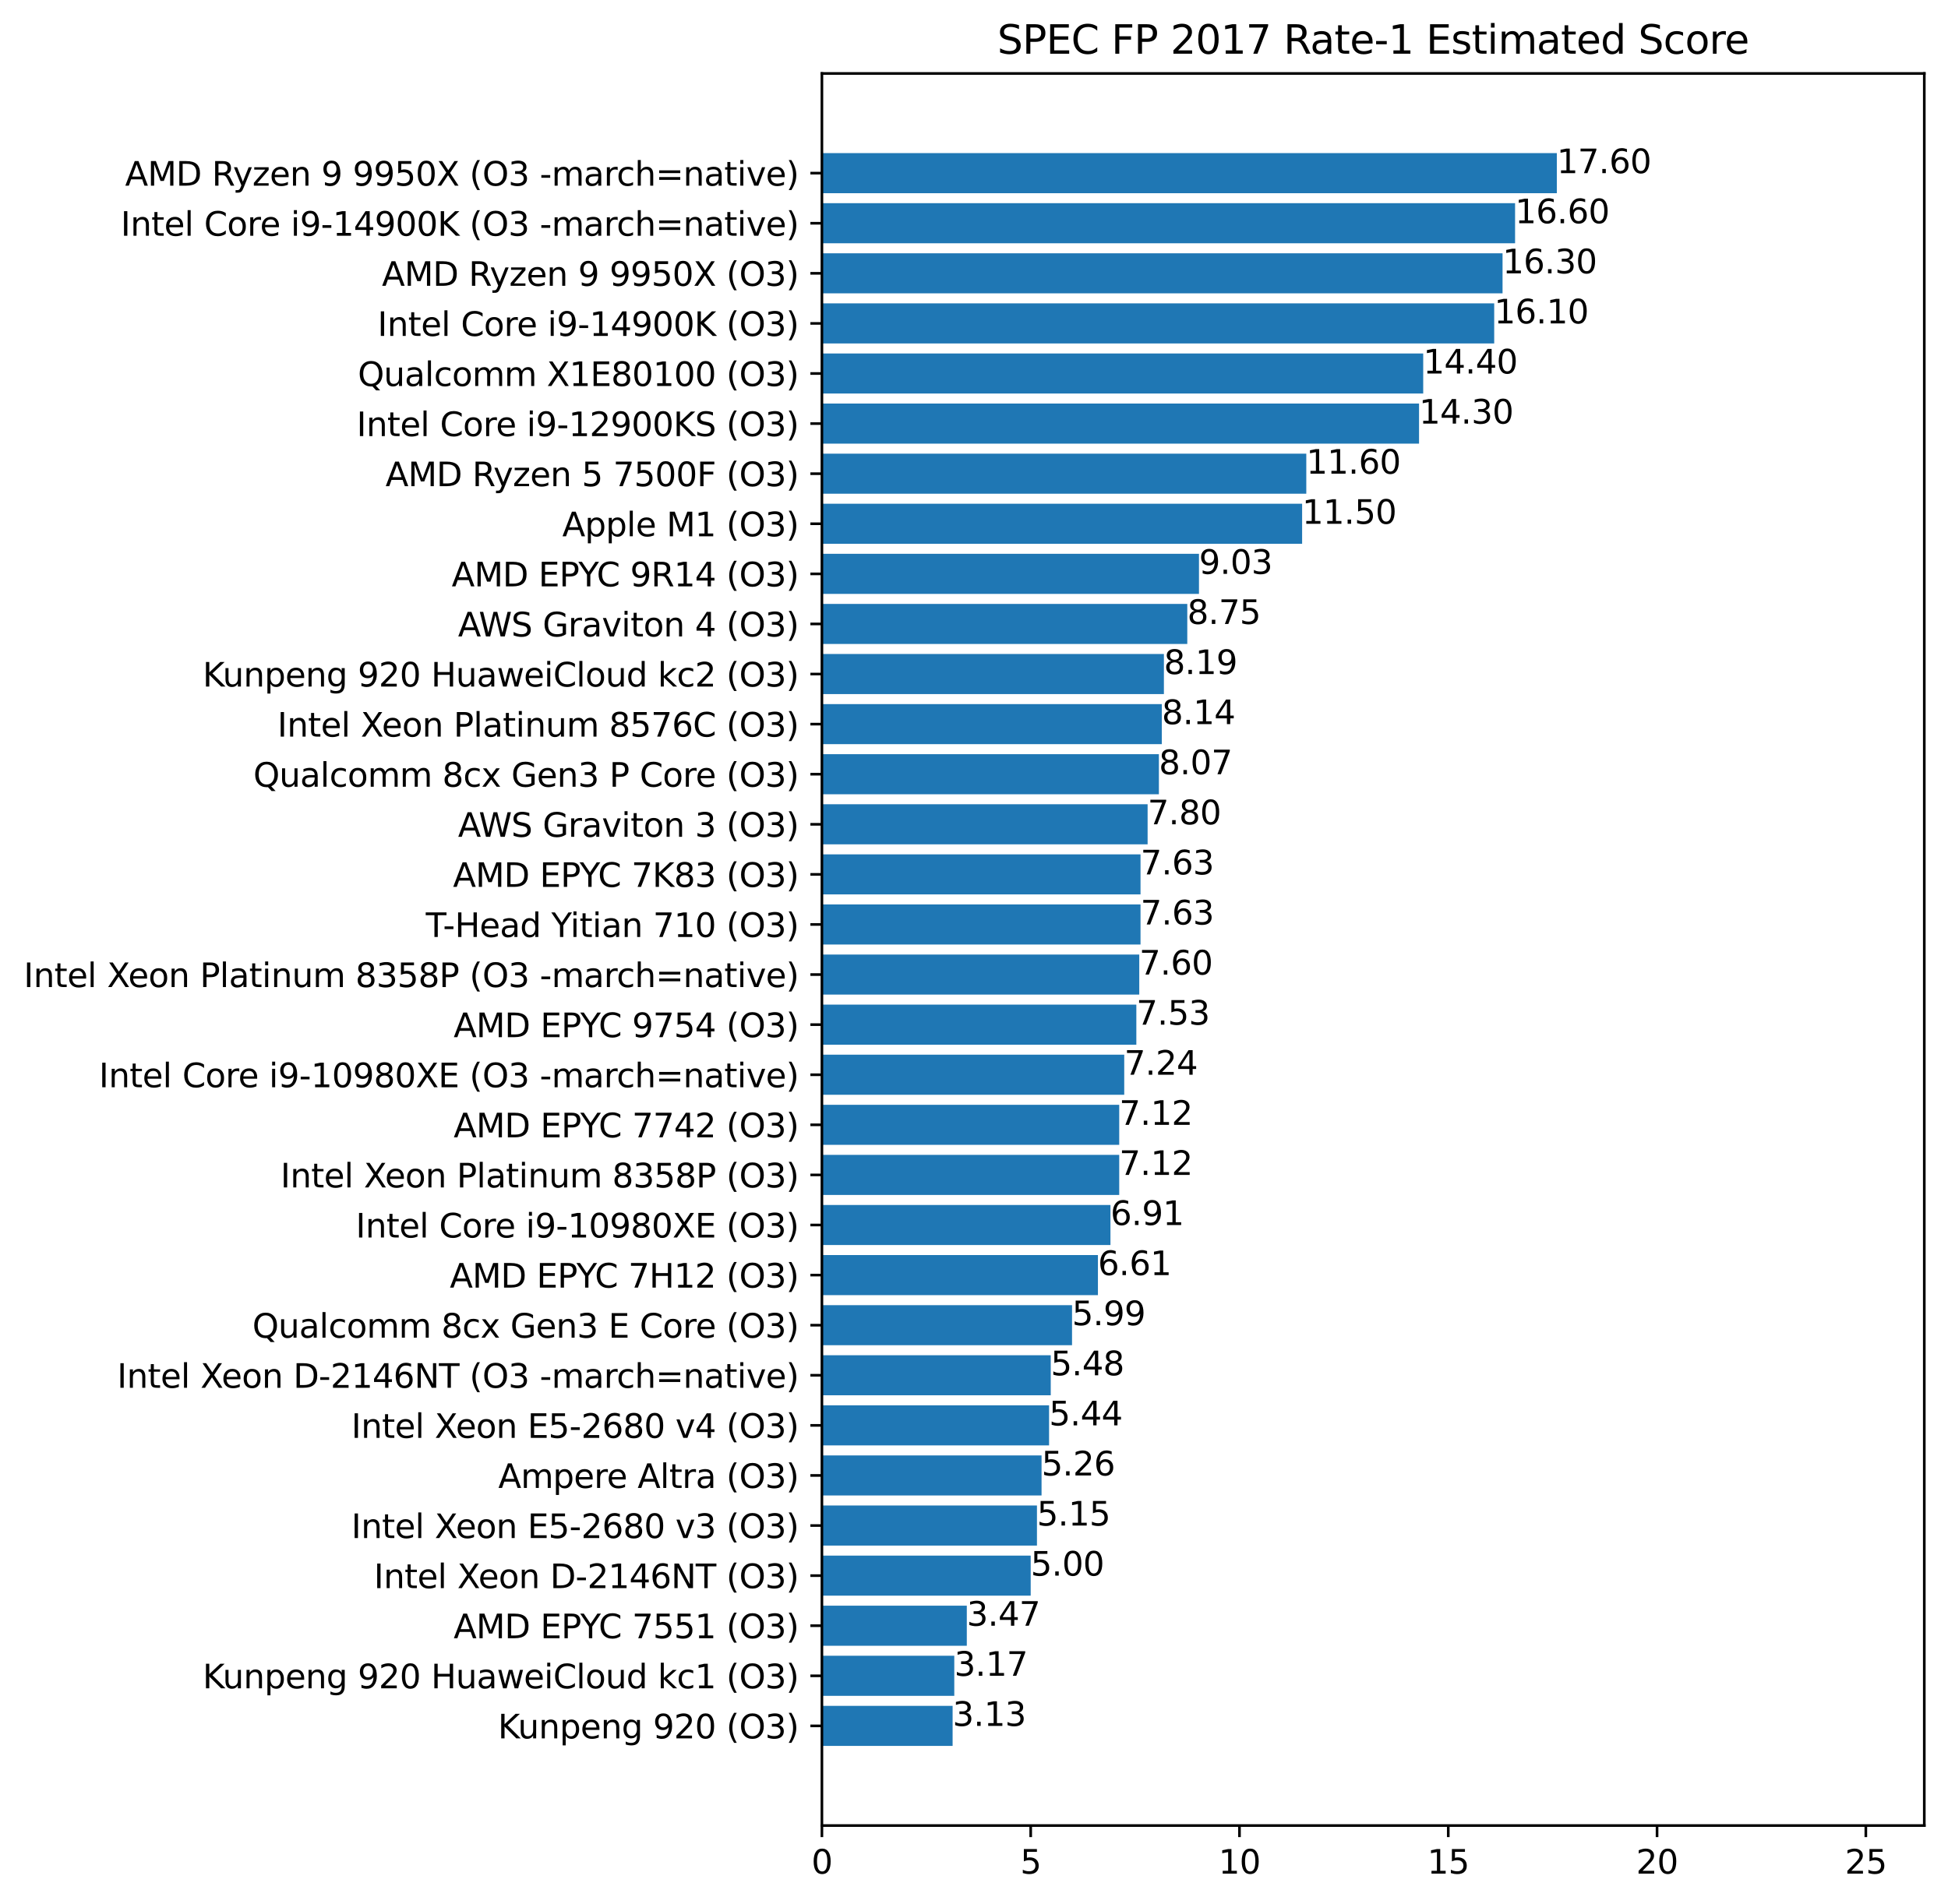 <?xml version="1.0" encoding="utf-8" standalone="no"?>
<!DOCTYPE svg PUBLIC "-//W3C//DTD SVG 1.1//EN"
  "http://www.w3.org/Graphics/SVG/1.1/DTD/svg11.dtd">
<svg xmlns:xlink="http://www.w3.org/1999/xlink" width="591.62pt" height="578.42pt" viewBox="0 0 591.62 578.42" xmlns="http://www.w3.org/2000/svg" version="1.1">
 <defs>
  <style type="text/css">*{stroke-linejoin: round; stroke-linecap: butt}</style>
 </defs>
 <g id="figure_1">
  <g id="patch_1">
   <path d="M 0 578.42 
L 591.62 578.42 
L 591.62 0 
L 0 0 
z
" style="fill: #ffffff"/>
  </g>
  <g id="axes_1">
   <g id="patch_2">
    <path d="M 249.62 554.542 
L 584.42 554.542 
L 584.42 22.318 
L 249.62 22.318 
z
" style="fill: #ffffff"/>
   </g>
   <g id="patch_3">
    <path d="M 249.62 530.35 
L 289.314 530.35 
L 289.314 518.178 
L 249.62 518.178 
z
" clip-path="url(#p4e044bf936)" style="fill: #1f77b4"/>
   </g>
   <g id="patch_4">
    <path d="M 249.62 515.135 
L 289.822 515.135 
L 289.822 502.963 
L 249.62 502.963 
z
" clip-path="url(#p4e044bf936)" style="fill: #1f77b4"/>
   </g>
   <g id="patch_5">
    <path d="M 249.62 499.92 
L 293.626 499.92 
L 293.626 487.748 
L 249.62 487.748 
z
" clip-path="url(#p4e044bf936)" style="fill: #1f77b4"/>
   </g>
   <g id="patch_6">
    <path d="M 249.62 484.705 
L 313.029 484.705 
L 313.029 472.533 
L 249.62 472.533 
z
" clip-path="url(#p4e044bf936)" style="fill: #1f77b4"/>
   </g>
   <g id="patch_7">
    <path d="M 249.62 469.49 
L 314.932 469.49 
L 314.932 457.318 
L 249.62 457.318 
z
" clip-path="url(#p4e044bf936)" style="fill: #1f77b4"/>
   </g>
   <g id="patch_8">
    <path d="M 249.62 454.275 
L 316.327 454.275 
L 316.327 442.103 
L 249.62 442.103 
z
" clip-path="url(#p4e044bf936)" style="fill: #1f77b4"/>
   </g>
   <g id="patch_9">
    <path d="M 249.62 439.06 
L 318.609 439.06 
L 318.609 426.887 
L 249.62 426.887 
z
" clip-path="url(#p4e044bf936)" style="fill: #1f77b4"/>
   </g>
   <g id="patch_10">
    <path d="M 249.62 423.844 
L 319.117 423.844 
L 319.117 411.672 
L 249.62 411.672 
z
" clip-path="url(#p4e044bf936)" style="fill: #1f77b4"/>
   </g>
   <g id="patch_11">
    <path d="M 249.62 408.629 
L 325.584 408.629 
L 325.584 396.457 
L 249.62 396.457 
z
" clip-path="url(#p4e044bf936)" style="fill: #1f77b4"/>
   </g>
   <g id="patch_12">
    <path d="M 249.62 393.414 
L 333.447 393.414 
L 333.447 381.242 
L 249.62 381.242 
z
" clip-path="url(#p4e044bf936)" style="fill: #1f77b4"/>
   </g>
   <g id="patch_13">
    <path d="M 249.62 378.199 
L 337.252 378.199 
L 337.252 366.027 
L 249.62 366.027 
z
" clip-path="url(#p4e044bf936)" style="fill: #1f77b4"/>
   </g>
   <g id="patch_14">
    <path d="M 249.62 362.984 
L 339.915 362.984 
L 339.915 350.812 
L 249.62 350.812 
z
" clip-path="url(#p4e044bf936)" style="fill: #1f77b4"/>
   </g>
   <g id="patch_15">
    <path d="M 249.62 347.769 
L 339.915 347.769 
L 339.915 335.597 
L 249.62 335.597 
z
" clip-path="url(#p4e044bf936)" style="fill: #1f77b4"/>
   </g>
   <g id="patch_16">
    <path d="M 249.62 332.554 
L 341.437 332.554 
L 341.437 320.382 
L 249.62 320.382 
z
" clip-path="url(#p4e044bf936)" style="fill: #1f77b4"/>
   </g>
   <g id="patch_17">
    <path d="M 249.62 317.339 
L 345.114 317.339 
L 345.114 305.167 
L 249.62 305.167 
z
" clip-path="url(#p4e044bf936)" style="fill: #1f77b4"/>
   </g>
   <g id="patch_18">
    <path d="M 249.62 302.124 
L 346.002 302.124 
L 346.002 289.952 
L 249.62 289.952 
z
" clip-path="url(#p4e044bf936)" style="fill: #1f77b4"/>
   </g>
   <g id="patch_19">
    <path d="M 249.62 286.909 
L 346.383 286.909 
L 346.383 274.737 
L 249.62 274.737 
z
" clip-path="url(#p4e044bf936)" style="fill: #1f77b4"/>
   </g>
   <g id="patch_20">
    <path d="M 249.62 271.694 
L 346.383 271.694 
L 346.383 259.521 
L 249.62 259.521 
z
" clip-path="url(#p4e044bf936)" style="fill: #1f77b4"/>
   </g>
   <g id="patch_21">
    <path d="M 249.62 256.478 
L 348.538 256.478 
L 348.538 244.306 
L 249.62 244.306 
z
" clip-path="url(#p4e044bf936)" style="fill: #1f77b4"/>
   </g>
   <g id="patch_22">
    <path d="M 249.62 241.263 
L 351.963 241.263 
L 351.963 229.091 
L 249.62 229.091 
z
" clip-path="url(#p4e044bf936)" style="fill: #1f77b4"/>
   </g>
   <g id="patch_23">
    <path d="M 249.62 226.048 
L 352.85 226.048 
L 352.85 213.876 
L 249.62 213.876 
z
" clip-path="url(#p4e044bf936)" style="fill: #1f77b4"/>
   </g>
   <g id="patch_24">
    <path d="M 249.62 210.833 
L 353.484 210.833 
L 353.484 198.661 
L 249.62 198.661 
z
" clip-path="url(#p4e044bf936)" style="fill: #1f77b4"/>
   </g>
   <g id="patch_25">
    <path d="M 249.62 195.618 
L 360.586 195.618 
L 360.586 183.446 
L 249.62 183.446 
z
" clip-path="url(#p4e044bf936)" style="fill: #1f77b4"/>
   </g>
   <g id="patch_26">
    <path d="M 249.62 180.403 
L 364.137 180.403 
L 364.137 168.231 
L 249.62 168.231 
z
" clip-path="url(#p4e044bf936)" style="fill: #1f77b4"/>
   </g>
   <g id="patch_27">
    <path d="M 249.62 165.188 
L 395.461 165.188 
L 395.461 153.016 
L 249.62 153.016 
z
" clip-path="url(#p4e044bf936)" style="fill: #1f77b4"/>
   </g>
   <g id="patch_28">
    <path d="M 249.62 149.973 
L 396.729 149.973 
L 396.729 137.801 
L 249.62 137.801 
z
" clip-path="url(#p4e044bf936)" style="fill: #1f77b4"/>
   </g>
   <g id="patch_29">
    <path d="M 249.62 134.758 
L 430.97 134.758 
L 430.97 122.586 
L 249.62 122.586 
z
" clip-path="url(#p4e044bf936)" style="fill: #1f77b4"/>
   </g>
   <g id="patch_30">
    <path d="M 249.62 119.543 
L 432.238 119.543 
L 432.238 107.371 
L 249.62 107.371 
z
" clip-path="url(#p4e044bf936)" style="fill: #1f77b4"/>
   </g>
   <g id="patch_31">
    <path d="M 249.62 104.327 
L 453.798 104.327 
L 453.798 92.155 
L 249.62 92.155 
z
" clip-path="url(#p4e044bf936)" style="fill: #1f77b4"/>
   </g>
   <g id="patch_32">
    <path d="M 249.62 89.112 
L 456.334 89.112 
L 456.334 76.94 
L 249.62 76.94 
z
" clip-path="url(#p4e044bf936)" style="fill: #1f77b4"/>
   </g>
   <g id="patch_33">
    <path d="M 249.62 73.897 
L 460.138 73.897 
L 460.138 61.725 
L 249.62 61.725 
z
" clip-path="url(#p4e044bf936)" style="fill: #1f77b4"/>
   </g>
   <g id="patch_34">
    <path d="M 249.62 58.682 
L 472.82 58.682 
L 472.82 46.51 
L 249.62 46.51 
z
" clip-path="url(#p4e044bf936)" style="fill: #1f77b4"/>
   </g>
   <g id="matplotlib.axis_1">
    <g id="xtick_1">
     <g id="line2d_1">
      <defs>
       <path id="m37df8ea4ae" d="M 0 0 
L 0 3.5 
" style="stroke: #000000; stroke-width: 0.8"/>
      </defs>
      <g>
       <use xlink:href="#m37df8ea4ae" x="249.62" y="554.542" style="stroke: #000000; stroke-width: 0.8"/>
      </g>
     </g>
     <g id="text_1">
      <!-- 0 -->
      <g transform="translate(246.439 569.141) scale(0.1 -0.1)">
       <defs>
        <path id="DejaVuSans-30" d="M 2034 4250 
Q 1547 4250 1301 3770 
Q 1056 3291 1056 2328 
Q 1056 1369 1301 889 
Q 1547 409 2034 409 
Q 2525 409 2770 889 
Q 3016 1369 3016 2328 
Q 3016 3291 2770 3770 
Q 2525 4250 2034 4250 
z
M 2034 4750 
Q 2819 4750 3233 4129 
Q 3647 3509 3647 2328 
Q 3647 1150 3233 529 
Q 2819 -91 2034 -91 
Q 1250 -91 836 529 
Q 422 1150 422 2328 
Q 422 3509 836 4129 
Q 1250 4750 2034 4750 
z
" transform="scale(0.016)"/>
       </defs>
       <use xlink:href="#DejaVuSans-30"/>
      </g>
     </g>
    </g>
    <g id="xtick_2">
     <g id="line2d_2">
      <g>
       <use xlink:href="#m37df8ea4ae" x="313.029" y="554.542" style="stroke: #000000; stroke-width: 0.8"/>
      </g>
     </g>
     <g id="text_2">
      <!-- 5 -->
      <g transform="translate(309.848 569.141) scale(0.1 -0.1)">
       <defs>
        <path id="DejaVuSans-35" d="M 691 4666 
L 3169 4666 
L 3169 4134 
L 1269 4134 
L 1269 2991 
Q 1406 3038 1543 3061 
Q 1681 3084 1819 3084 
Q 2600 3084 3056 2656 
Q 3513 2228 3513 1497 
Q 3513 744 3044 326 
Q 2575 -91 1722 -91 
Q 1428 -91 1123 -41 
Q 819 9 494 109 
L 494 744 
Q 775 591 1075 516 
Q 1375 441 1709 441 
Q 2250 441 2565 725 
Q 2881 1009 2881 1497 
Q 2881 1984 2565 2268 
Q 2250 2553 1709 2553 
Q 1456 2553 1204 2497 
Q 953 2441 691 2322 
L 691 4666 
z
" transform="scale(0.016)"/>
       </defs>
       <use xlink:href="#DejaVuSans-35"/>
      </g>
     </g>
    </g>
    <g id="xtick_3">
     <g id="line2d_3">
      <g>
       <use xlink:href="#m37df8ea4ae" x="376.438" y="554.542" style="stroke: #000000; stroke-width: 0.8"/>
      </g>
     </g>
     <g id="text_3">
      <!-- 10 -->
      <g transform="translate(370.076 569.141) scale(0.1 -0.1)">
       <defs>
        <path id="DejaVuSans-31" d="M 794 531 
L 1825 531 
L 1825 4091 
L 703 3866 
L 703 4441 
L 1819 4666 
L 2450 4666 
L 2450 531 
L 3481 531 
L 3481 0 
L 794 0 
L 794 531 
z
" transform="scale(0.016)"/>
       </defs>
       <use xlink:href="#DejaVuSans-31"/>
       <use xlink:href="#DejaVuSans-30" x="63.623"/>
      </g>
     </g>
    </g>
    <g id="xtick_4">
     <g id="line2d_4">
      <g>
       <use xlink:href="#m37df8ea4ae" x="439.848" y="554.542" style="stroke: #000000; stroke-width: 0.8"/>
      </g>
     </g>
     <g id="text_4">
      <!-- 15 -->
      <g transform="translate(433.485 569.141) scale(0.1 -0.1)">
       <use xlink:href="#DejaVuSans-31"/>
       <use xlink:href="#DejaVuSans-35" x="63.623"/>
      </g>
     </g>
    </g>
    <g id="xtick_5">
     <g id="line2d_5">
      <g>
       <use xlink:href="#m37df8ea4ae" x="503.257" y="554.542" style="stroke: #000000; stroke-width: 0.8"/>
      </g>
     </g>
     <g id="text_5">
      <!-- 20 -->
      <g transform="translate(496.894 569.141) scale(0.1 -0.1)">
       <defs>
        <path id="DejaVuSans-32" d="M 1228 531 
L 3431 531 
L 3431 0 
L 469 0 
L 469 531 
Q 828 903 1448 1529 
Q 2069 2156 2228 2338 
Q 2531 2678 2651 2914 
Q 2772 3150 2772 3378 
Q 2772 3750 2511 3984 
Q 2250 4219 1831 4219 
Q 1534 4219 1204 4116 
Q 875 4013 500 3803 
L 500 4441 
Q 881 4594 1212 4672 
Q 1544 4750 1819 4750 
Q 2544 4750 2975 4387 
Q 3406 4025 3406 3419 
Q 3406 3131 3298 2873 
Q 3191 2616 2906 2266 
Q 2828 2175 2409 1742 
Q 1991 1309 1228 531 
z
" transform="scale(0.016)"/>
       </defs>
       <use xlink:href="#DejaVuSans-32"/>
       <use xlink:href="#DejaVuSans-30" x="63.623"/>
      </g>
     </g>
    </g>
    <g id="xtick_6">
     <g id="line2d_6">
      <g>
       <use xlink:href="#m37df8ea4ae" x="566.666" y="554.542" style="stroke: #000000; stroke-width: 0.8"/>
      </g>
     </g>
     <g id="text_6">
      <!-- 25 -->
      <g transform="translate(560.303 569.141) scale(0.1 -0.1)">
       <use xlink:href="#DejaVuSans-32"/>
       <use xlink:href="#DejaVuSans-35" x="63.623"/>
      </g>
     </g>
    </g>
   </g>
   <g id="matplotlib.axis_2">
    <g id="ytick_1">
     <g id="line2d_7">
      <defs>
       <path id="mae83cc0436" d="M 0 0 
L -3.5 0 
" style="stroke: #000000; stroke-width: 0.8"/>
      </defs>
      <g>
       <use xlink:href="#mae83cc0436" x="249.62" y="524.264" style="stroke: #000000; stroke-width: 0.8"/>
      </g>
     </g>
     <g id="text_7">
      <!-- Kunpeng 920 (O3) -->
      <g transform="translate(151.219 528.063) scale(0.1 -0.1)">
       <defs>
        <path id="DejaVuSans-4b" d="M 628 4666 
L 1259 4666 
L 1259 2694 
L 3353 4666 
L 4166 4666 
L 1850 2491 
L 4331 0 
L 3500 0 
L 1259 2247 
L 1259 0 
L 628 0 
L 628 4666 
z
" transform="scale(0.016)"/>
        <path id="DejaVuSans-75" d="M 544 1381 
L 544 3500 
L 1119 3500 
L 1119 1403 
Q 1119 906 1312 657 
Q 1506 409 1894 409 
Q 2359 409 2629 706 
Q 2900 1003 2900 1516 
L 2900 3500 
L 3475 3500 
L 3475 0 
L 2900 0 
L 2900 538 
Q 2691 219 2414 64 
Q 2138 -91 1772 -91 
Q 1169 -91 856 284 
Q 544 659 544 1381 
z
M 1991 3584 
L 1991 3584 
z
" transform="scale(0.016)"/>
        <path id="DejaVuSans-6e" d="M 3513 2113 
L 3513 0 
L 2938 0 
L 2938 2094 
Q 2938 2591 2744 2837 
Q 2550 3084 2163 3084 
Q 1697 3084 1428 2787 
Q 1159 2491 1159 1978 
L 1159 0 
L 581 0 
L 581 3500 
L 1159 3500 
L 1159 2956 
Q 1366 3272 1645 3428 
Q 1925 3584 2291 3584 
Q 2894 3584 3203 3211 
Q 3513 2838 3513 2113 
z
" transform="scale(0.016)"/>
        <path id="DejaVuSans-70" d="M 1159 525 
L 1159 -1331 
L 581 -1331 
L 581 3500 
L 1159 3500 
L 1159 2969 
Q 1341 3281 1617 3432 
Q 1894 3584 2278 3584 
Q 2916 3584 3314 3078 
Q 3713 2572 3713 1747 
Q 3713 922 3314 415 
Q 2916 -91 2278 -91 
Q 1894 -91 1617 61 
Q 1341 213 1159 525 
z
M 3116 1747 
Q 3116 2381 2855 2742 
Q 2594 3103 2138 3103 
Q 1681 3103 1420 2742 
Q 1159 2381 1159 1747 
Q 1159 1113 1420 752 
Q 1681 391 2138 391 
Q 2594 391 2855 752 
Q 3116 1113 3116 1747 
z
" transform="scale(0.016)"/>
        <path id="DejaVuSans-65" d="M 3597 1894 
L 3597 1613 
L 953 1613 
Q 991 1019 1311 708 
Q 1631 397 2203 397 
Q 2534 397 2845 478 
Q 3156 559 3463 722 
L 3463 178 
Q 3153 47 2828 -22 
Q 2503 -91 2169 -91 
Q 1331 -91 842 396 
Q 353 884 353 1716 
Q 353 2575 817 3079 
Q 1281 3584 2069 3584 
Q 2775 3584 3186 3129 
Q 3597 2675 3597 1894 
z
M 3022 2063 
Q 3016 2534 2758 2815 
Q 2500 3097 2075 3097 
Q 1594 3097 1305 2825 
Q 1016 2553 972 2059 
L 3022 2063 
z
" transform="scale(0.016)"/>
        <path id="DejaVuSans-67" d="M 2906 1791 
Q 2906 2416 2648 2759 
Q 2391 3103 1925 3103 
Q 1463 3103 1205 2759 
Q 947 2416 947 1791 
Q 947 1169 1205 825 
Q 1463 481 1925 481 
Q 2391 481 2648 825 
Q 2906 1169 2906 1791 
z
M 3481 434 
Q 3481 -459 3084 -895 
Q 2688 -1331 1869 -1331 
Q 1566 -1331 1297 -1286 
Q 1028 -1241 775 -1147 
L 775 -588 
Q 1028 -725 1275 -790 
Q 1522 -856 1778 -856 
Q 2344 -856 2625 -561 
Q 2906 -266 2906 331 
L 2906 616 
Q 2728 306 2450 153 
Q 2172 0 1784 0 
Q 1141 0 747 490 
Q 353 981 353 1791 
Q 353 2603 747 3093 
Q 1141 3584 1784 3584 
Q 2172 3584 2450 3431 
Q 2728 3278 2906 2969 
L 2906 3500 
L 3481 3500 
L 3481 434 
z
" transform="scale(0.016)"/>
        <path id="DejaVuSans-20" transform="scale(0.016)"/>
        <path id="DejaVuSans-39" d="M 703 97 
L 703 672 
Q 941 559 1184 500 
Q 1428 441 1663 441 
Q 2288 441 2617 861 
Q 2947 1281 2994 2138 
Q 2813 1869 2534 1725 
Q 2256 1581 1919 1581 
Q 1219 1581 811 2004 
Q 403 2428 403 3163 
Q 403 3881 828 4315 
Q 1253 4750 1959 4750 
Q 2769 4750 3195 4129 
Q 3622 3509 3622 2328 
Q 3622 1225 3098 567 
Q 2575 -91 1691 -91 
Q 1453 -91 1209 -44 
Q 966 3 703 97 
z
M 1959 2075 
Q 2384 2075 2632 2365 
Q 2881 2656 2881 3163 
Q 2881 3666 2632 3958 
Q 2384 4250 1959 4250 
Q 1534 4250 1286 3958 
Q 1038 3666 1038 3163 
Q 1038 2656 1286 2365 
Q 1534 2075 1959 2075 
z
" transform="scale(0.016)"/>
        <path id="DejaVuSans-28" d="M 1984 4856 
Q 1566 4138 1362 3434 
Q 1159 2731 1159 2009 
Q 1159 1288 1364 580 
Q 1569 -128 1984 -844 
L 1484 -844 
Q 1016 -109 783 600 
Q 550 1309 550 2009 
Q 550 2706 781 3412 
Q 1013 4119 1484 4856 
L 1984 4856 
z
" transform="scale(0.016)"/>
        <path id="DejaVuSans-4f" d="M 2522 4238 
Q 1834 4238 1429 3725 
Q 1025 3213 1025 2328 
Q 1025 1447 1429 934 
Q 1834 422 2522 422 
Q 3209 422 3611 934 
Q 4013 1447 4013 2328 
Q 4013 3213 3611 3725 
Q 3209 4238 2522 4238 
z
M 2522 4750 
Q 3503 4750 4090 4092 
Q 4678 3434 4678 2328 
Q 4678 1225 4090 567 
Q 3503 -91 2522 -91 
Q 1538 -91 948 565 
Q 359 1222 359 2328 
Q 359 3434 948 4092 
Q 1538 4750 2522 4750 
z
" transform="scale(0.016)"/>
        <path id="DejaVuSans-33" d="M 2597 2516 
Q 3050 2419 3304 2112 
Q 3559 1806 3559 1356 
Q 3559 666 3084 287 
Q 2609 -91 1734 -91 
Q 1441 -91 1130 -33 
Q 819 25 488 141 
L 488 750 
Q 750 597 1062 519 
Q 1375 441 1716 441 
Q 2309 441 2620 675 
Q 2931 909 2931 1356 
Q 2931 1769 2642 2001 
Q 2353 2234 1838 2234 
L 1294 2234 
L 1294 2753 
L 1863 2753 
Q 2328 2753 2575 2939 
Q 2822 3125 2822 3475 
Q 2822 3834 2567 4026 
Q 2313 4219 1838 4219 
Q 1578 4219 1281 4162 
Q 984 4106 628 3988 
L 628 4550 
Q 988 4650 1302 4700 
Q 1616 4750 1894 4750 
Q 2613 4750 3031 4423 
Q 3450 4097 3450 3541 
Q 3450 3153 3228 2886 
Q 3006 2619 2597 2516 
z
" transform="scale(0.016)"/>
        <path id="DejaVuSans-29" d="M 513 4856 
L 1013 4856 
Q 1481 4119 1714 3412 
Q 1947 2706 1947 2009 
Q 1947 1309 1714 600 
Q 1481 -109 1013 -844 
L 513 -844 
Q 928 -128 1133 580 
Q 1338 1288 1338 2009 
Q 1338 2731 1133 3434 
Q 928 4138 513 4856 
z
" transform="scale(0.016)"/>
       </defs>
       <use xlink:href="#DejaVuSans-4b"/>
       <use xlink:href="#DejaVuSans-75" x="60.576"/>
       <use xlink:href="#DejaVuSans-6e" x="123.955"/>
       <use xlink:href="#DejaVuSans-70" x="187.334"/>
       <use xlink:href="#DejaVuSans-65" x="250.811"/>
       <use xlink:href="#DejaVuSans-6e" x="312.334"/>
       <use xlink:href="#DejaVuSans-67" x="375.713"/>
       <use xlink:href="#DejaVuSans-20" x="439.189"/>
       <use xlink:href="#DejaVuSans-39" x="470.977"/>
       <use xlink:href="#DejaVuSans-32" x="534.6"/>
       <use xlink:href="#DejaVuSans-30" x="598.223"/>
       <use xlink:href="#DejaVuSans-20" x="661.846"/>
       <use xlink:href="#DejaVuSans-28" x="693.633"/>
       <use xlink:href="#DejaVuSans-4f" x="732.646"/>
       <use xlink:href="#DejaVuSans-33" x="811.357"/>
       <use xlink:href="#DejaVuSans-29" x="874.98"/>
      </g>
     </g>
    </g>
    <g id="ytick_2">
     <g id="line2d_8">
      <g>
       <use xlink:href="#mae83cc0436" x="249.62" y="509.049" style="stroke: #000000; stroke-width: 0.8"/>
      </g>
     </g>
     <g id="text_8">
      <!-- Kunpeng 920 HuaweiCloud kc1 (O3) -->
      <g transform="translate(61.55 512.848) scale(0.1 -0.1)">
       <defs>
        <path id="DejaVuSans-48" d="M 628 4666 
L 1259 4666 
L 1259 2753 
L 3553 2753 
L 3553 4666 
L 4184 4666 
L 4184 0 
L 3553 0 
L 3553 2222 
L 1259 2222 
L 1259 0 
L 628 0 
L 628 4666 
z
" transform="scale(0.016)"/>
        <path id="DejaVuSans-61" d="M 2194 1759 
Q 1497 1759 1228 1600 
Q 959 1441 959 1056 
Q 959 750 1161 570 
Q 1363 391 1709 391 
Q 2188 391 2477 730 
Q 2766 1069 2766 1631 
L 2766 1759 
L 2194 1759 
z
M 3341 1997 
L 3341 0 
L 2766 0 
L 2766 531 
Q 2569 213 2275 61 
Q 1981 -91 1556 -91 
Q 1019 -91 701 211 
Q 384 513 384 1019 
Q 384 1609 779 1909 
Q 1175 2209 1959 2209 
L 2766 2209 
L 2766 2266 
Q 2766 2663 2505 2880 
Q 2244 3097 1772 3097 
Q 1472 3097 1187 3025 
Q 903 2953 641 2809 
L 641 3341 
Q 956 3463 1253 3523 
Q 1550 3584 1831 3584 
Q 2591 3584 2966 3190 
Q 3341 2797 3341 1997 
z
" transform="scale(0.016)"/>
        <path id="DejaVuSans-77" d="M 269 3500 
L 844 3500 
L 1563 769 
L 2278 3500 
L 2956 3500 
L 3675 769 
L 4391 3500 
L 4966 3500 
L 4050 0 
L 3372 0 
L 2619 2869 
L 1863 0 
L 1184 0 
L 269 3500 
z
" transform="scale(0.016)"/>
        <path id="DejaVuSans-69" d="M 603 3500 
L 1178 3500 
L 1178 0 
L 603 0 
L 603 3500 
z
M 603 4863 
L 1178 4863 
L 1178 4134 
L 603 4134 
L 603 4863 
z
" transform="scale(0.016)"/>
        <path id="DejaVuSans-43" d="M 4122 4306 
L 4122 3641 
Q 3803 3938 3442 4084 
Q 3081 4231 2675 4231 
Q 1875 4231 1450 3742 
Q 1025 3253 1025 2328 
Q 1025 1406 1450 917 
Q 1875 428 2675 428 
Q 3081 428 3442 575 
Q 3803 722 4122 1019 
L 4122 359 
Q 3791 134 3420 21 
Q 3050 -91 2638 -91 
Q 1578 -91 968 557 
Q 359 1206 359 2328 
Q 359 3453 968 4101 
Q 1578 4750 2638 4750 
Q 3056 4750 3426 4639 
Q 3797 4528 4122 4306 
z
" transform="scale(0.016)"/>
        <path id="DejaVuSans-6c" d="M 603 4863 
L 1178 4863 
L 1178 0 
L 603 0 
L 603 4863 
z
" transform="scale(0.016)"/>
        <path id="DejaVuSans-6f" d="M 1959 3097 
Q 1497 3097 1228 2736 
Q 959 2375 959 1747 
Q 959 1119 1226 758 
Q 1494 397 1959 397 
Q 2419 397 2687 759 
Q 2956 1122 2956 1747 
Q 2956 2369 2687 2733 
Q 2419 3097 1959 3097 
z
M 1959 3584 
Q 2709 3584 3137 3096 
Q 3566 2609 3566 1747 
Q 3566 888 3137 398 
Q 2709 -91 1959 -91 
Q 1206 -91 779 398 
Q 353 888 353 1747 
Q 353 2609 779 3096 
Q 1206 3584 1959 3584 
z
" transform="scale(0.016)"/>
        <path id="DejaVuSans-64" d="M 2906 2969 
L 2906 4863 
L 3481 4863 
L 3481 0 
L 2906 0 
L 2906 525 
Q 2725 213 2448 61 
Q 2172 -91 1784 -91 
Q 1150 -91 751 415 
Q 353 922 353 1747 
Q 353 2572 751 3078 
Q 1150 3584 1784 3584 
Q 2172 3584 2448 3432 
Q 2725 3281 2906 2969 
z
M 947 1747 
Q 947 1113 1208 752 
Q 1469 391 1925 391 
Q 2381 391 2643 752 
Q 2906 1113 2906 1747 
Q 2906 2381 2643 2742 
Q 2381 3103 1925 3103 
Q 1469 3103 1208 2742 
Q 947 2381 947 1747 
z
" transform="scale(0.016)"/>
        <path id="DejaVuSans-6b" d="M 581 4863 
L 1159 4863 
L 1159 1991 
L 2875 3500 
L 3609 3500 
L 1753 1863 
L 3688 0 
L 2938 0 
L 1159 1709 
L 1159 0 
L 581 0 
L 581 4863 
z
" transform="scale(0.016)"/>
        <path id="DejaVuSans-63" d="M 3122 3366 
L 3122 2828 
Q 2878 2963 2633 3030 
Q 2388 3097 2138 3097 
Q 1578 3097 1268 2742 
Q 959 2388 959 1747 
Q 959 1106 1268 751 
Q 1578 397 2138 397 
Q 2388 397 2633 464 
Q 2878 531 3122 666 
L 3122 134 
Q 2881 22 2623 -34 
Q 2366 -91 2075 -91 
Q 1284 -91 818 406 
Q 353 903 353 1747 
Q 353 2603 823 3093 
Q 1294 3584 2113 3584 
Q 2378 3584 2631 3529 
Q 2884 3475 3122 3366 
z
" transform="scale(0.016)"/>
       </defs>
       <use xlink:href="#DejaVuSans-4b"/>
       <use xlink:href="#DejaVuSans-75" x="60.576"/>
       <use xlink:href="#DejaVuSans-6e" x="123.955"/>
       <use xlink:href="#DejaVuSans-70" x="187.334"/>
       <use xlink:href="#DejaVuSans-65" x="250.811"/>
       <use xlink:href="#DejaVuSans-6e" x="312.334"/>
       <use xlink:href="#DejaVuSans-67" x="375.713"/>
       <use xlink:href="#DejaVuSans-20" x="439.189"/>
       <use xlink:href="#DejaVuSans-39" x="470.977"/>
       <use xlink:href="#DejaVuSans-32" x="534.6"/>
       <use xlink:href="#DejaVuSans-30" x="598.223"/>
       <use xlink:href="#DejaVuSans-20" x="661.846"/>
       <use xlink:href="#DejaVuSans-48" x="693.633"/>
       <use xlink:href="#DejaVuSans-75" x="768.828"/>
       <use xlink:href="#DejaVuSans-61" x="832.207"/>
       <use xlink:href="#DejaVuSans-77" x="893.486"/>
       <use xlink:href="#DejaVuSans-65" x="975.273"/>
       <use xlink:href="#DejaVuSans-69" x="1036.797"/>
       <use xlink:href="#DejaVuSans-43" x="1064.58"/>
       <use xlink:href="#DejaVuSans-6c" x="1134.404"/>
       <use xlink:href="#DejaVuSans-6f" x="1162.188"/>
       <use xlink:href="#DejaVuSans-75" x="1223.369"/>
       <use xlink:href="#DejaVuSans-64" x="1286.748"/>
       <use xlink:href="#DejaVuSans-20" x="1350.225"/>
       <use xlink:href="#DejaVuSans-6b" x="1382.012"/>
       <use xlink:href="#DejaVuSans-63" x="1439.922"/>
       <use xlink:href="#DejaVuSans-31" x="1494.902"/>
       <use xlink:href="#DejaVuSans-20" x="1558.525"/>
       <use xlink:href="#DejaVuSans-28" x="1590.312"/>
       <use xlink:href="#DejaVuSans-4f" x="1629.326"/>
       <use xlink:href="#DejaVuSans-33" x="1708.037"/>
       <use xlink:href="#DejaVuSans-29" x="1771.66"/>
      </g>
     </g>
    </g>
    <g id="ytick_3">
     <g id="line2d_9">
      <g>
       <use xlink:href="#mae83cc0436" x="249.62" y="493.834" style="stroke: #000000; stroke-width: 0.8"/>
      </g>
     </g>
     <g id="text_9">
      <!-- AMD EPYC 7551 (O3) -->
      <g transform="translate(137.766 497.633) scale(0.1 -0.1)">
       <defs>
        <path id="DejaVuSans-41" d="M 2188 4044 
L 1331 1722 
L 3047 1722 
L 2188 4044 
z
M 1831 4666 
L 2547 4666 
L 4325 0 
L 3669 0 
L 3244 1197 
L 1141 1197 
L 716 0 
L 50 0 
L 1831 4666 
z
" transform="scale(0.016)"/>
        <path id="DejaVuSans-4d" d="M 628 4666 
L 1569 4666 
L 2759 1491 
L 3956 4666 
L 4897 4666 
L 4897 0 
L 4281 0 
L 4281 4097 
L 3078 897 
L 2444 897 
L 1241 4097 
L 1241 0 
L 628 0 
L 628 4666 
z
" transform="scale(0.016)"/>
        <path id="DejaVuSans-44" d="M 1259 4147 
L 1259 519 
L 2022 519 
Q 2988 519 3436 956 
Q 3884 1394 3884 2338 
Q 3884 3275 3436 3711 
Q 2988 4147 2022 4147 
L 1259 4147 
z
M 628 4666 
L 1925 4666 
Q 3281 4666 3915 4102 
Q 4550 3538 4550 2338 
Q 4550 1131 3912 565 
Q 3275 0 1925 0 
L 628 0 
L 628 4666 
z
" transform="scale(0.016)"/>
        <path id="DejaVuSans-45" d="M 628 4666 
L 3578 4666 
L 3578 4134 
L 1259 4134 
L 1259 2753 
L 3481 2753 
L 3481 2222 
L 1259 2222 
L 1259 531 
L 3634 531 
L 3634 0 
L 628 0 
L 628 4666 
z
" transform="scale(0.016)"/>
        <path id="DejaVuSans-50" d="M 1259 4147 
L 1259 2394 
L 2053 2394 
Q 2494 2394 2734 2622 
Q 2975 2850 2975 3272 
Q 2975 3691 2734 3919 
Q 2494 4147 2053 4147 
L 1259 4147 
z
M 628 4666 
L 2053 4666 
Q 2838 4666 3239 4311 
Q 3641 3956 3641 3272 
Q 3641 2581 3239 2228 
Q 2838 1875 2053 1875 
L 1259 1875 
L 1259 0 
L 628 0 
L 628 4666 
z
" transform="scale(0.016)"/>
        <path id="DejaVuSans-59" d="M -13 4666 
L 666 4666 
L 1959 2747 
L 3244 4666 
L 3922 4666 
L 2272 2222 
L 2272 0 
L 1638 0 
L 1638 2222 
L -13 4666 
z
" transform="scale(0.016)"/>
        <path id="DejaVuSans-37" d="M 525 4666 
L 3525 4666 
L 3525 4397 
L 1831 0 
L 1172 0 
L 2766 4134 
L 525 4134 
L 525 4666 
z
" transform="scale(0.016)"/>
       </defs>
       <use xlink:href="#DejaVuSans-41"/>
       <use xlink:href="#DejaVuSans-4d" x="68.408"/>
       <use xlink:href="#DejaVuSans-44" x="154.688"/>
       <use xlink:href="#DejaVuSans-20" x="231.689"/>
       <use xlink:href="#DejaVuSans-45" x="263.477"/>
       <use xlink:href="#DejaVuSans-50" x="326.66"/>
       <use xlink:href="#DejaVuSans-59" x="384.713"/>
       <use xlink:href="#DejaVuSans-43" x="440.297"/>
       <use xlink:href="#DejaVuSans-20" x="510.121"/>
       <use xlink:href="#DejaVuSans-37" x="541.908"/>
       <use xlink:href="#DejaVuSans-35" x="605.531"/>
       <use xlink:href="#DejaVuSans-35" x="669.154"/>
       <use xlink:href="#DejaVuSans-31" x="732.777"/>
       <use xlink:href="#DejaVuSans-20" x="796.4"/>
       <use xlink:href="#DejaVuSans-28" x="828.188"/>
       <use xlink:href="#DejaVuSans-4f" x="867.201"/>
       <use xlink:href="#DejaVuSans-33" x="945.912"/>
       <use xlink:href="#DejaVuSans-29" x="1009.535"/>
      </g>
     </g>
    </g>
    <g id="ytick_4">
     <g id="line2d_10">
      <g>
       <use xlink:href="#mae83cc0436" x="249.62" y="478.619" style="stroke: #000000; stroke-width: 0.8"/>
      </g>
     </g>
     <g id="text_10">
      <!-- Intel Xeon D-2146NT (O3) -->
      <g transform="translate(113.553 482.418) scale(0.1 -0.1)">
       <defs>
        <path id="DejaVuSans-49" d="M 628 4666 
L 1259 4666 
L 1259 0 
L 628 0 
L 628 4666 
z
" transform="scale(0.016)"/>
        <path id="DejaVuSans-74" d="M 1172 4494 
L 1172 3500 
L 2356 3500 
L 2356 3053 
L 1172 3053 
L 1172 1153 
Q 1172 725 1289 603 
Q 1406 481 1766 481 
L 2356 481 
L 2356 0 
L 1766 0 
Q 1100 0 847 248 
Q 594 497 594 1153 
L 594 3053 
L 172 3053 
L 172 3500 
L 594 3500 
L 594 4494 
L 1172 4494 
z
" transform="scale(0.016)"/>
        <path id="DejaVuSans-58" d="M 403 4666 
L 1081 4666 
L 2241 2931 
L 3406 4666 
L 4084 4666 
L 2584 2425 
L 4184 0 
L 3506 0 
L 2194 1984 
L 872 0 
L 191 0 
L 1856 2491 
L 403 4666 
z
" transform="scale(0.016)"/>
        <path id="DejaVuSans-2d" d="M 313 2009 
L 1997 2009 
L 1997 1497 
L 313 1497 
L 313 2009 
z
" transform="scale(0.016)"/>
        <path id="DejaVuSans-34" d="M 2419 4116 
L 825 1625 
L 2419 1625 
L 2419 4116 
z
M 2253 4666 
L 3047 4666 
L 3047 1625 
L 3713 1625 
L 3713 1100 
L 3047 1100 
L 3047 0 
L 2419 0 
L 2419 1100 
L 313 1100 
L 313 1709 
L 2253 4666 
z
" transform="scale(0.016)"/>
        <path id="DejaVuSans-36" d="M 2113 2584 
Q 1688 2584 1439 2293 
Q 1191 2003 1191 1497 
Q 1191 994 1439 701 
Q 1688 409 2113 409 
Q 2538 409 2786 701 
Q 3034 994 3034 1497 
Q 3034 2003 2786 2293 
Q 2538 2584 2113 2584 
z
M 3366 4563 
L 3366 3988 
Q 3128 4100 2886 4159 
Q 2644 4219 2406 4219 
Q 1781 4219 1451 3797 
Q 1122 3375 1075 2522 
Q 1259 2794 1537 2939 
Q 1816 3084 2150 3084 
Q 2853 3084 3261 2657 
Q 3669 2231 3669 1497 
Q 3669 778 3244 343 
Q 2819 -91 2113 -91 
Q 1303 -91 875 529 
Q 447 1150 447 2328 
Q 447 3434 972 4092 
Q 1497 4750 2381 4750 
Q 2619 4750 2861 4703 
Q 3103 4656 3366 4563 
z
" transform="scale(0.016)"/>
        <path id="DejaVuSans-4e" d="M 628 4666 
L 1478 4666 
L 3547 763 
L 3547 4666 
L 4159 4666 
L 4159 0 
L 3309 0 
L 1241 3903 
L 1241 0 
L 628 0 
L 628 4666 
z
" transform="scale(0.016)"/>
        <path id="DejaVuSans-54" d="M -19 4666 
L 3928 4666 
L 3928 4134 
L 2272 4134 
L 2272 0 
L 1638 0 
L 1638 4134 
L -19 4134 
L -19 4666 
z
" transform="scale(0.016)"/>
       </defs>
       <use xlink:href="#DejaVuSans-49"/>
       <use xlink:href="#DejaVuSans-6e" x="29.492"/>
       <use xlink:href="#DejaVuSans-74" x="92.871"/>
       <use xlink:href="#DejaVuSans-65" x="132.08"/>
       <use xlink:href="#DejaVuSans-6c" x="193.604"/>
       <use xlink:href="#DejaVuSans-20" x="221.387"/>
       <use xlink:href="#DejaVuSans-58" x="253.174"/>
       <use xlink:href="#DejaVuSans-65" x="317.18"/>
       <use xlink:href="#DejaVuSans-6f" x="378.703"/>
       <use xlink:href="#DejaVuSans-6e" x="439.885"/>
       <use xlink:href="#DejaVuSans-20" x="503.264"/>
       <use xlink:href="#DejaVuSans-44" x="535.051"/>
       <use xlink:href="#DejaVuSans-2d" x="612.053"/>
       <use xlink:href="#DejaVuSans-32" x="648.137"/>
       <use xlink:href="#DejaVuSans-31" x="711.76"/>
       <use xlink:href="#DejaVuSans-34" x="775.383"/>
       <use xlink:href="#DejaVuSans-36" x="839.006"/>
       <use xlink:href="#DejaVuSans-4e" x="902.629"/>
       <use xlink:href="#DejaVuSans-54" x="977.434"/>
       <use xlink:href="#DejaVuSans-20" x="1038.518"/>
       <use xlink:href="#DejaVuSans-28" x="1070.305"/>
       <use xlink:href="#DejaVuSans-4f" x="1109.318"/>
       <use xlink:href="#DejaVuSans-33" x="1188.029"/>
       <use xlink:href="#DejaVuSans-29" x="1251.652"/>
      </g>
     </g>
    </g>
    <g id="ytick_5">
     <g id="line2d_11">
      <g>
       <use xlink:href="#mae83cc0436" x="249.62" y="463.404" style="stroke: #000000; stroke-width: 0.8"/>
      </g>
     </g>
     <g id="text_11">
      <!-- Intel Xeon E5-2680 v3 (O3) -->
      <g transform="translate(106.702 467.203) scale(0.1 -0.1)">
       <defs>
        <path id="DejaVuSans-38" d="M 2034 2216 
Q 1584 2216 1326 1975 
Q 1069 1734 1069 1313 
Q 1069 891 1326 650 
Q 1584 409 2034 409 
Q 2484 409 2743 651 
Q 3003 894 3003 1313 
Q 3003 1734 2745 1975 
Q 2488 2216 2034 2216 
z
M 1403 2484 
Q 997 2584 770 2862 
Q 544 3141 544 3541 
Q 544 4100 942 4425 
Q 1341 4750 2034 4750 
Q 2731 4750 3128 4425 
Q 3525 4100 3525 3541 
Q 3525 3141 3298 2862 
Q 3072 2584 2669 2484 
Q 3125 2378 3379 2068 
Q 3634 1759 3634 1313 
Q 3634 634 3220 271 
Q 2806 -91 2034 -91 
Q 1263 -91 848 271 
Q 434 634 434 1313 
Q 434 1759 690 2068 
Q 947 2378 1403 2484 
z
M 1172 3481 
Q 1172 3119 1398 2916 
Q 1625 2713 2034 2713 
Q 2441 2713 2670 2916 
Q 2900 3119 2900 3481 
Q 2900 3844 2670 4047 
Q 2441 4250 2034 4250 
Q 1625 4250 1398 4047 
Q 1172 3844 1172 3481 
z
" transform="scale(0.016)"/>
        <path id="DejaVuSans-76" d="M 191 3500 
L 800 3500 
L 1894 563 
L 2988 3500 
L 3597 3500 
L 2284 0 
L 1503 0 
L 191 3500 
z
" transform="scale(0.016)"/>
       </defs>
       <use xlink:href="#DejaVuSans-49"/>
       <use xlink:href="#DejaVuSans-6e" x="29.492"/>
       <use xlink:href="#DejaVuSans-74" x="92.871"/>
       <use xlink:href="#DejaVuSans-65" x="132.08"/>
       <use xlink:href="#DejaVuSans-6c" x="193.604"/>
       <use xlink:href="#DejaVuSans-20" x="221.387"/>
       <use xlink:href="#DejaVuSans-58" x="253.174"/>
       <use xlink:href="#DejaVuSans-65" x="317.18"/>
       <use xlink:href="#DejaVuSans-6f" x="378.703"/>
       <use xlink:href="#DejaVuSans-6e" x="439.885"/>
       <use xlink:href="#DejaVuSans-20" x="503.264"/>
       <use xlink:href="#DejaVuSans-45" x="535.051"/>
       <use xlink:href="#DejaVuSans-35" x="598.234"/>
       <use xlink:href="#DejaVuSans-2d" x="661.857"/>
       <use xlink:href="#DejaVuSans-32" x="697.941"/>
       <use xlink:href="#DejaVuSans-36" x="761.564"/>
       <use xlink:href="#DejaVuSans-38" x="825.188"/>
       <use xlink:href="#DejaVuSans-30" x="888.811"/>
       <use xlink:href="#DejaVuSans-20" x="952.434"/>
       <use xlink:href="#DejaVuSans-76" x="984.221"/>
       <use xlink:href="#DejaVuSans-33" x="1043.4"/>
       <use xlink:href="#DejaVuSans-20" x="1107.023"/>
       <use xlink:href="#DejaVuSans-28" x="1138.811"/>
       <use xlink:href="#DejaVuSans-4f" x="1177.824"/>
       <use xlink:href="#DejaVuSans-33" x="1256.535"/>
       <use xlink:href="#DejaVuSans-29" x="1320.158"/>
      </g>
     </g>
    </g>
    <g id="ytick_6">
     <g id="line2d_12">
      <g>
       <use xlink:href="#mae83cc0436" x="249.62" y="448.189" style="stroke: #000000; stroke-width: 0.8"/>
      </g>
     </g>
     <g id="text_12">
      <!-- Ampere Altra (O3) -->
      <g transform="translate(151.327 451.988) scale(0.1 -0.1)">
       <defs>
        <path id="DejaVuSans-6d" d="M 3328 2828 
Q 3544 3216 3844 3400 
Q 4144 3584 4550 3584 
Q 5097 3584 5394 3201 
Q 5691 2819 5691 2113 
L 5691 0 
L 5113 0 
L 5113 2094 
Q 5113 2597 4934 2840 
Q 4756 3084 4391 3084 
Q 3944 3084 3684 2787 
Q 3425 2491 3425 1978 
L 3425 0 
L 2847 0 
L 2847 2094 
Q 2847 2600 2669 2842 
Q 2491 3084 2119 3084 
Q 1678 3084 1418 2786 
Q 1159 2488 1159 1978 
L 1159 0 
L 581 0 
L 581 3500 
L 1159 3500 
L 1159 2956 
Q 1356 3278 1631 3431 
Q 1906 3584 2284 3584 
Q 2666 3584 2933 3390 
Q 3200 3197 3328 2828 
z
" transform="scale(0.016)"/>
        <path id="DejaVuSans-72" d="M 2631 2963 
Q 2534 3019 2420 3045 
Q 2306 3072 2169 3072 
Q 1681 3072 1420 2755 
Q 1159 2438 1159 1844 
L 1159 0 
L 581 0 
L 581 3500 
L 1159 3500 
L 1159 2956 
Q 1341 3275 1631 3429 
Q 1922 3584 2338 3584 
Q 2397 3584 2469 3576 
Q 2541 3569 2628 3553 
L 2631 2963 
z
" transform="scale(0.016)"/>
       </defs>
       <use xlink:href="#DejaVuSans-41"/>
       <use xlink:href="#DejaVuSans-6d" x="68.408"/>
       <use xlink:href="#DejaVuSans-70" x="165.82"/>
       <use xlink:href="#DejaVuSans-65" x="229.297"/>
       <use xlink:href="#DejaVuSans-72" x="290.82"/>
       <use xlink:href="#DejaVuSans-65" x="329.684"/>
       <use xlink:href="#DejaVuSans-20" x="391.207"/>
       <use xlink:href="#DejaVuSans-41" x="422.994"/>
       <use xlink:href="#DejaVuSans-6c" x="491.402"/>
       <use xlink:href="#DejaVuSans-74" x="519.186"/>
       <use xlink:href="#DejaVuSans-72" x="558.395"/>
       <use xlink:href="#DejaVuSans-61" x="599.508"/>
       <use xlink:href="#DejaVuSans-20" x="660.787"/>
       <use xlink:href="#DejaVuSans-28" x="692.574"/>
       <use xlink:href="#DejaVuSans-4f" x="731.588"/>
       <use xlink:href="#DejaVuSans-33" x="810.299"/>
       <use xlink:href="#DejaVuSans-29" x="873.922"/>
      </g>
     </g>
    </g>
    <g id="ytick_7">
     <g id="line2d_13">
      <g>
       <use xlink:href="#mae83cc0436" x="249.62" y="432.974" style="stroke: #000000; stroke-width: 0.8"/>
      </g>
     </g>
     <g id="text_13">
      <!-- Intel Xeon E5-2680 v4 (O3) -->
      <g transform="translate(106.702 436.773) scale(0.1 -0.1)">
       <use xlink:href="#DejaVuSans-49"/>
       <use xlink:href="#DejaVuSans-6e" x="29.492"/>
       <use xlink:href="#DejaVuSans-74" x="92.871"/>
       <use xlink:href="#DejaVuSans-65" x="132.08"/>
       <use xlink:href="#DejaVuSans-6c" x="193.604"/>
       <use xlink:href="#DejaVuSans-20" x="221.387"/>
       <use xlink:href="#DejaVuSans-58" x="253.174"/>
       <use xlink:href="#DejaVuSans-65" x="317.18"/>
       <use xlink:href="#DejaVuSans-6f" x="378.703"/>
       <use xlink:href="#DejaVuSans-6e" x="439.885"/>
       <use xlink:href="#DejaVuSans-20" x="503.264"/>
       <use xlink:href="#DejaVuSans-45" x="535.051"/>
       <use xlink:href="#DejaVuSans-35" x="598.234"/>
       <use xlink:href="#DejaVuSans-2d" x="661.857"/>
       <use xlink:href="#DejaVuSans-32" x="697.941"/>
       <use xlink:href="#DejaVuSans-36" x="761.564"/>
       <use xlink:href="#DejaVuSans-38" x="825.188"/>
       <use xlink:href="#DejaVuSans-30" x="888.811"/>
       <use xlink:href="#DejaVuSans-20" x="952.434"/>
       <use xlink:href="#DejaVuSans-76" x="984.221"/>
       <use xlink:href="#DejaVuSans-34" x="1043.4"/>
       <use xlink:href="#DejaVuSans-20" x="1107.023"/>
       <use xlink:href="#DejaVuSans-28" x="1138.811"/>
       <use xlink:href="#DejaVuSans-4f" x="1177.824"/>
       <use xlink:href="#DejaVuSans-33" x="1256.535"/>
       <use xlink:href="#DejaVuSans-29" x="1320.158"/>
      </g>
     </g>
    </g>
    <g id="ytick_8">
     <g id="line2d_14">
      <g>
       <use xlink:href="#mae83cc0436" x="249.62" y="417.758" style="stroke: #000000; stroke-width: 0.8"/>
      </g>
     </g>
     <g id="text_14">
      <!-- Intel Xeon D-2146NT (O3 -march=native) -->
      <g transform="translate(35.561 421.558) scale(0.1 -0.1)">
       <defs>
        <path id="DejaVuSans-68" d="M 3513 2113 
L 3513 0 
L 2938 0 
L 2938 2094 
Q 2938 2591 2744 2837 
Q 2550 3084 2163 3084 
Q 1697 3084 1428 2787 
Q 1159 2491 1159 1978 
L 1159 0 
L 581 0 
L 581 4863 
L 1159 4863 
L 1159 2956 
Q 1366 3272 1645 3428 
Q 1925 3584 2291 3584 
Q 2894 3584 3203 3211 
Q 3513 2838 3513 2113 
z
" transform="scale(0.016)"/>
        <path id="DejaVuSans-3d" d="M 678 2906 
L 4684 2906 
L 4684 2381 
L 678 2381 
L 678 2906 
z
M 678 1631 
L 4684 1631 
L 4684 1100 
L 678 1100 
L 678 1631 
z
" transform="scale(0.016)"/>
       </defs>
       <use xlink:href="#DejaVuSans-49"/>
       <use xlink:href="#DejaVuSans-6e" x="29.492"/>
       <use xlink:href="#DejaVuSans-74" x="92.871"/>
       <use xlink:href="#DejaVuSans-65" x="132.08"/>
       <use xlink:href="#DejaVuSans-6c" x="193.604"/>
       <use xlink:href="#DejaVuSans-20" x="221.387"/>
       <use xlink:href="#DejaVuSans-58" x="253.174"/>
       <use xlink:href="#DejaVuSans-65" x="317.18"/>
       <use xlink:href="#DejaVuSans-6f" x="378.703"/>
       <use xlink:href="#DejaVuSans-6e" x="439.885"/>
       <use xlink:href="#DejaVuSans-20" x="503.264"/>
       <use xlink:href="#DejaVuSans-44" x="535.051"/>
       <use xlink:href="#DejaVuSans-2d" x="612.053"/>
       <use xlink:href="#DejaVuSans-32" x="648.137"/>
       <use xlink:href="#DejaVuSans-31" x="711.76"/>
       <use xlink:href="#DejaVuSans-34" x="775.383"/>
       <use xlink:href="#DejaVuSans-36" x="839.006"/>
       <use xlink:href="#DejaVuSans-4e" x="902.629"/>
       <use xlink:href="#DejaVuSans-54" x="977.434"/>
       <use xlink:href="#DejaVuSans-20" x="1038.518"/>
       <use xlink:href="#DejaVuSans-28" x="1070.305"/>
       <use xlink:href="#DejaVuSans-4f" x="1109.318"/>
       <use xlink:href="#DejaVuSans-33" x="1188.029"/>
       <use xlink:href="#DejaVuSans-20" x="1251.652"/>
       <use xlink:href="#DejaVuSans-2d" x="1283.439"/>
       <use xlink:href="#DejaVuSans-6d" x="1319.523"/>
       <use xlink:href="#DejaVuSans-61" x="1416.936"/>
       <use xlink:href="#DejaVuSans-72" x="1478.215"/>
       <use xlink:href="#DejaVuSans-63" x="1517.078"/>
       <use xlink:href="#DejaVuSans-68" x="1572.059"/>
       <use xlink:href="#DejaVuSans-3d" x="1635.438"/>
       <use xlink:href="#DejaVuSans-6e" x="1719.227"/>
       <use xlink:href="#DejaVuSans-61" x="1782.605"/>
       <use xlink:href="#DejaVuSans-74" x="1843.885"/>
       <use xlink:href="#DejaVuSans-69" x="1883.094"/>
       <use xlink:href="#DejaVuSans-76" x="1910.877"/>
       <use xlink:href="#DejaVuSans-65" x="1970.057"/>
       <use xlink:href="#DejaVuSans-29" x="2031.58"/>
      </g>
     </g>
    </g>
    <g id="ytick_9">
     <g id="line2d_15">
      <g>
       <use xlink:href="#mae83cc0436" x="249.62" y="402.543" style="stroke: #000000; stroke-width: 0.8"/>
      </g>
     </g>
     <g id="text_15">
      <!-- Qualcomm 8cx Gen3 E Core (O3) -->
      <g transform="translate(76.638 406.343) scale(0.1 -0.1)">
       <defs>
        <path id="DejaVuSans-51" d="M 2522 4238 
Q 1834 4238 1429 3725 
Q 1025 3213 1025 2328 
Q 1025 1447 1429 934 
Q 1834 422 2522 422 
Q 3209 422 3611 934 
Q 4013 1447 4013 2328 
Q 4013 3213 3611 3725 
Q 3209 4238 2522 4238 
z
M 3406 84 
L 4238 -825 
L 3475 -825 
L 2784 -78 
Q 2681 -84 2626 -87 
Q 2572 -91 2522 -91 
Q 1538 -91 948 567 
Q 359 1225 359 2328 
Q 359 3434 948 4092 
Q 1538 4750 2522 4750 
Q 3503 4750 4090 4092 
Q 4678 3434 4678 2328 
Q 4678 1516 4351 937 
Q 4025 359 3406 84 
z
" transform="scale(0.016)"/>
        <path id="DejaVuSans-78" d="M 3513 3500 
L 2247 1797 
L 3578 0 
L 2900 0 
L 1881 1375 
L 863 0 
L 184 0 
L 1544 1831 
L 300 3500 
L 978 3500 
L 1906 2253 
L 2834 3500 
L 3513 3500 
z
" transform="scale(0.016)"/>
        <path id="DejaVuSans-47" d="M 3809 666 
L 3809 1919 
L 2778 1919 
L 2778 2438 
L 4434 2438 
L 4434 434 
Q 4069 175 3628 42 
Q 3188 -91 2688 -91 
Q 1594 -91 976 548 
Q 359 1188 359 2328 
Q 359 3472 976 4111 
Q 1594 4750 2688 4750 
Q 3144 4750 3555 4637 
Q 3966 4525 4313 4306 
L 4313 3634 
Q 3963 3931 3569 4081 
Q 3175 4231 2741 4231 
Q 1884 4231 1454 3753 
Q 1025 3275 1025 2328 
Q 1025 1384 1454 906 
Q 1884 428 2741 428 
Q 3075 428 3337 486 
Q 3600 544 3809 666 
z
" transform="scale(0.016)"/>
       </defs>
       <use xlink:href="#DejaVuSans-51"/>
       <use xlink:href="#DejaVuSans-75" x="78.711"/>
       <use xlink:href="#DejaVuSans-61" x="142.09"/>
       <use xlink:href="#DejaVuSans-6c" x="203.369"/>
       <use xlink:href="#DejaVuSans-63" x="231.152"/>
       <use xlink:href="#DejaVuSans-6f" x="286.133"/>
       <use xlink:href="#DejaVuSans-6d" x="347.314"/>
       <use xlink:href="#DejaVuSans-6d" x="444.727"/>
       <use xlink:href="#DejaVuSans-20" x="542.139"/>
       <use xlink:href="#DejaVuSans-38" x="573.926"/>
       <use xlink:href="#DejaVuSans-63" x="637.549"/>
       <use xlink:href="#DejaVuSans-78" x="692.529"/>
       <use xlink:href="#DejaVuSans-20" x="751.709"/>
       <use xlink:href="#DejaVuSans-47" x="783.496"/>
       <use xlink:href="#DejaVuSans-65" x="860.986"/>
       <use xlink:href="#DejaVuSans-6e" x="922.51"/>
       <use xlink:href="#DejaVuSans-33" x="985.889"/>
       <use xlink:href="#DejaVuSans-20" x="1049.512"/>
       <use xlink:href="#DejaVuSans-45" x="1081.299"/>
       <use xlink:href="#DejaVuSans-20" x="1144.482"/>
       <use xlink:href="#DejaVuSans-43" x="1176.27"/>
       <use xlink:href="#DejaVuSans-6f" x="1246.094"/>
       <use xlink:href="#DejaVuSans-72" x="1307.275"/>
       <use xlink:href="#DejaVuSans-65" x="1346.139"/>
       <use xlink:href="#DejaVuSans-20" x="1407.662"/>
       <use xlink:href="#DejaVuSans-28" x="1439.449"/>
       <use xlink:href="#DejaVuSans-4f" x="1478.463"/>
       <use xlink:href="#DejaVuSans-33" x="1557.174"/>
       <use xlink:href="#DejaVuSans-29" x="1620.797"/>
      </g>
     </g>
    </g>
    <g id="ytick_10">
     <g id="line2d_16">
      <g>
       <use xlink:href="#mae83cc0436" x="249.62" y="387.328" style="stroke: #000000; stroke-width: 0.8"/>
      </g>
     </g>
     <g id="text_16">
      <!-- AMD EPYC 7H12 (O3) -->
      <g transform="translate(136.608 391.127) scale(0.1 -0.1)">
       <use xlink:href="#DejaVuSans-41"/>
       <use xlink:href="#DejaVuSans-4d" x="68.408"/>
       <use xlink:href="#DejaVuSans-44" x="154.688"/>
       <use xlink:href="#DejaVuSans-20" x="231.689"/>
       <use xlink:href="#DejaVuSans-45" x="263.477"/>
       <use xlink:href="#DejaVuSans-50" x="326.66"/>
       <use xlink:href="#DejaVuSans-59" x="384.713"/>
       <use xlink:href="#DejaVuSans-43" x="440.297"/>
       <use xlink:href="#DejaVuSans-20" x="510.121"/>
       <use xlink:href="#DejaVuSans-37" x="541.908"/>
       <use xlink:href="#DejaVuSans-48" x="605.531"/>
       <use xlink:href="#DejaVuSans-31" x="680.727"/>
       <use xlink:href="#DejaVuSans-32" x="744.35"/>
       <use xlink:href="#DejaVuSans-20" x="807.973"/>
       <use xlink:href="#DejaVuSans-28" x="839.76"/>
       <use xlink:href="#DejaVuSans-4f" x="878.773"/>
       <use xlink:href="#DejaVuSans-33" x="957.484"/>
       <use xlink:href="#DejaVuSans-29" x="1021.107"/>
      </g>
     </g>
    </g>
    <g id="ytick_11">
     <g id="line2d_17">
      <g>
       <use xlink:href="#mae83cc0436" x="249.62" y="372.113" style="stroke: #000000; stroke-width: 0.8"/>
      </g>
     </g>
     <g id="text_17">
      <!-- Intel Core i9-10980XE (O3) -->
      <g transform="translate(108.039 375.912) scale(0.1 -0.1)">
       <use xlink:href="#DejaVuSans-49"/>
       <use xlink:href="#DejaVuSans-6e" x="29.492"/>
       <use xlink:href="#DejaVuSans-74" x="92.871"/>
       <use xlink:href="#DejaVuSans-65" x="132.08"/>
       <use xlink:href="#DejaVuSans-6c" x="193.604"/>
       <use xlink:href="#DejaVuSans-20" x="221.387"/>
       <use xlink:href="#DejaVuSans-43" x="253.174"/>
       <use xlink:href="#DejaVuSans-6f" x="322.998"/>
       <use xlink:href="#DejaVuSans-72" x="384.18"/>
       <use xlink:href="#DejaVuSans-65" x="423.043"/>
       <use xlink:href="#DejaVuSans-20" x="484.566"/>
       <use xlink:href="#DejaVuSans-69" x="516.354"/>
       <use xlink:href="#DejaVuSans-39" x="544.137"/>
       <use xlink:href="#DejaVuSans-2d" x="607.76"/>
       <use xlink:href="#DejaVuSans-31" x="643.844"/>
       <use xlink:href="#DejaVuSans-30" x="707.467"/>
       <use xlink:href="#DejaVuSans-39" x="771.09"/>
       <use xlink:href="#DejaVuSans-38" x="834.713"/>
       <use xlink:href="#DejaVuSans-30" x="898.336"/>
       <use xlink:href="#DejaVuSans-58" x="961.959"/>
       <use xlink:href="#DejaVuSans-45" x="1030.465"/>
       <use xlink:href="#DejaVuSans-20" x="1093.648"/>
       <use xlink:href="#DejaVuSans-28" x="1125.436"/>
       <use xlink:href="#DejaVuSans-4f" x="1164.449"/>
       <use xlink:href="#DejaVuSans-33" x="1243.16"/>
       <use xlink:href="#DejaVuSans-29" x="1306.783"/>
      </g>
     </g>
    </g>
    <g id="ytick_12">
     <g id="line2d_18">
      <g>
       <use xlink:href="#mae83cc0436" x="249.62" y="356.898" style="stroke: #000000; stroke-width: 0.8"/>
      </g>
     </g>
     <g id="text_18">
      <!-- Intel Xeon Platinum 8358P (O3) -->
      <g transform="translate(85.192 360.697) scale(0.1 -0.1)">
       <use xlink:href="#DejaVuSans-49"/>
       <use xlink:href="#DejaVuSans-6e" x="29.492"/>
       <use xlink:href="#DejaVuSans-74" x="92.871"/>
       <use xlink:href="#DejaVuSans-65" x="132.08"/>
       <use xlink:href="#DejaVuSans-6c" x="193.604"/>
       <use xlink:href="#DejaVuSans-20" x="221.387"/>
       <use xlink:href="#DejaVuSans-58" x="253.174"/>
       <use xlink:href="#DejaVuSans-65" x="317.18"/>
       <use xlink:href="#DejaVuSans-6f" x="378.703"/>
       <use xlink:href="#DejaVuSans-6e" x="439.885"/>
       <use xlink:href="#DejaVuSans-20" x="503.264"/>
       <use xlink:href="#DejaVuSans-50" x="535.051"/>
       <use xlink:href="#DejaVuSans-6c" x="595.354"/>
       <use xlink:href="#DejaVuSans-61" x="623.137"/>
       <use xlink:href="#DejaVuSans-74" x="684.416"/>
       <use xlink:href="#DejaVuSans-69" x="723.625"/>
       <use xlink:href="#DejaVuSans-6e" x="751.408"/>
       <use xlink:href="#DejaVuSans-75" x="814.787"/>
       <use xlink:href="#DejaVuSans-6d" x="878.166"/>
       <use xlink:href="#DejaVuSans-20" x="975.578"/>
       <use xlink:href="#DejaVuSans-38" x="1007.365"/>
       <use xlink:href="#DejaVuSans-33" x="1070.988"/>
       <use xlink:href="#DejaVuSans-35" x="1134.611"/>
       <use xlink:href="#DejaVuSans-38" x="1198.234"/>
       <use xlink:href="#DejaVuSans-50" x="1261.857"/>
       <use xlink:href="#DejaVuSans-20" x="1322.16"/>
       <use xlink:href="#DejaVuSans-28" x="1353.947"/>
       <use xlink:href="#DejaVuSans-4f" x="1392.961"/>
       <use xlink:href="#DejaVuSans-33" x="1471.672"/>
       <use xlink:href="#DejaVuSans-29" x="1535.295"/>
      </g>
     </g>
    </g>
    <g id="ytick_13">
     <g id="line2d_19">
      <g>
       <use xlink:href="#mae83cc0436" x="249.62" y="341.683" style="stroke: #000000; stroke-width: 0.8"/>
      </g>
     </g>
     <g id="text_19">
      <!-- AMD EPYC 7742 (O3) -->
      <g transform="translate(137.766 345.482) scale(0.1 -0.1)">
       <use xlink:href="#DejaVuSans-41"/>
       <use xlink:href="#DejaVuSans-4d" x="68.408"/>
       <use xlink:href="#DejaVuSans-44" x="154.688"/>
       <use xlink:href="#DejaVuSans-20" x="231.689"/>
       <use xlink:href="#DejaVuSans-45" x="263.477"/>
       <use xlink:href="#DejaVuSans-50" x="326.66"/>
       <use xlink:href="#DejaVuSans-59" x="384.713"/>
       <use xlink:href="#DejaVuSans-43" x="440.297"/>
       <use xlink:href="#DejaVuSans-20" x="510.121"/>
       <use xlink:href="#DejaVuSans-37" x="541.908"/>
       <use xlink:href="#DejaVuSans-37" x="605.531"/>
       <use xlink:href="#DejaVuSans-34" x="669.154"/>
       <use xlink:href="#DejaVuSans-32" x="732.777"/>
       <use xlink:href="#DejaVuSans-20" x="796.4"/>
       <use xlink:href="#DejaVuSans-28" x="828.188"/>
       <use xlink:href="#DejaVuSans-4f" x="867.201"/>
       <use xlink:href="#DejaVuSans-33" x="945.912"/>
       <use xlink:href="#DejaVuSans-29" x="1009.535"/>
      </g>
     </g>
    </g>
    <g id="ytick_14">
     <g id="line2d_20">
      <g>
       <use xlink:href="#mae83cc0436" x="249.62" y="326.468" style="stroke: #000000; stroke-width: 0.8"/>
      </g>
     </g>
     <g id="text_20">
      <!-- Intel Core i9-10980XE (O3 -march=native) -->
      <g transform="translate(30.047 330.267) scale(0.1 -0.1)">
       <use xlink:href="#DejaVuSans-49"/>
       <use xlink:href="#DejaVuSans-6e" x="29.492"/>
       <use xlink:href="#DejaVuSans-74" x="92.871"/>
       <use xlink:href="#DejaVuSans-65" x="132.08"/>
       <use xlink:href="#DejaVuSans-6c" x="193.604"/>
       <use xlink:href="#DejaVuSans-20" x="221.387"/>
       <use xlink:href="#DejaVuSans-43" x="253.174"/>
       <use xlink:href="#DejaVuSans-6f" x="322.998"/>
       <use xlink:href="#DejaVuSans-72" x="384.18"/>
       <use xlink:href="#DejaVuSans-65" x="423.043"/>
       <use xlink:href="#DejaVuSans-20" x="484.566"/>
       <use xlink:href="#DejaVuSans-69" x="516.354"/>
       <use xlink:href="#DejaVuSans-39" x="544.137"/>
       <use xlink:href="#DejaVuSans-2d" x="607.76"/>
       <use xlink:href="#DejaVuSans-31" x="643.844"/>
       <use xlink:href="#DejaVuSans-30" x="707.467"/>
       <use xlink:href="#DejaVuSans-39" x="771.09"/>
       <use xlink:href="#DejaVuSans-38" x="834.713"/>
       <use xlink:href="#DejaVuSans-30" x="898.336"/>
       <use xlink:href="#DejaVuSans-58" x="961.959"/>
       <use xlink:href="#DejaVuSans-45" x="1030.465"/>
       <use xlink:href="#DejaVuSans-20" x="1093.648"/>
       <use xlink:href="#DejaVuSans-28" x="1125.436"/>
       <use xlink:href="#DejaVuSans-4f" x="1164.449"/>
       <use xlink:href="#DejaVuSans-33" x="1243.16"/>
       <use xlink:href="#DejaVuSans-20" x="1306.783"/>
       <use xlink:href="#DejaVuSans-2d" x="1338.57"/>
       <use xlink:href="#DejaVuSans-6d" x="1374.654"/>
       <use xlink:href="#DejaVuSans-61" x="1472.066"/>
       <use xlink:href="#DejaVuSans-72" x="1533.346"/>
       <use xlink:href="#DejaVuSans-63" x="1572.209"/>
       <use xlink:href="#DejaVuSans-68" x="1627.189"/>
       <use xlink:href="#DejaVuSans-3d" x="1690.568"/>
       <use xlink:href="#DejaVuSans-6e" x="1774.357"/>
       <use xlink:href="#DejaVuSans-61" x="1837.736"/>
       <use xlink:href="#DejaVuSans-74" x="1899.016"/>
       <use xlink:href="#DejaVuSans-69" x="1938.225"/>
       <use xlink:href="#DejaVuSans-76" x="1966.008"/>
       <use xlink:href="#DejaVuSans-65" x="2025.188"/>
       <use xlink:href="#DejaVuSans-29" x="2086.711"/>
      </g>
     </g>
    </g>
    <g id="ytick_15">
     <g id="line2d_21">
      <g>
       <use xlink:href="#mae83cc0436" x="249.62" y="311.253" style="stroke: #000000; stroke-width: 0.8"/>
      </g>
     </g>
     <g id="text_21">
      <!-- AMD EPYC 9754 (O3) -->
      <g transform="translate(137.766 315.052) scale(0.1 -0.1)">
       <use xlink:href="#DejaVuSans-41"/>
       <use xlink:href="#DejaVuSans-4d" x="68.408"/>
       <use xlink:href="#DejaVuSans-44" x="154.688"/>
       <use xlink:href="#DejaVuSans-20" x="231.689"/>
       <use xlink:href="#DejaVuSans-45" x="263.477"/>
       <use xlink:href="#DejaVuSans-50" x="326.66"/>
       <use xlink:href="#DejaVuSans-59" x="384.713"/>
       <use xlink:href="#DejaVuSans-43" x="440.297"/>
       <use xlink:href="#DejaVuSans-20" x="510.121"/>
       <use xlink:href="#DejaVuSans-39" x="541.908"/>
       <use xlink:href="#DejaVuSans-37" x="605.531"/>
       <use xlink:href="#DejaVuSans-35" x="669.154"/>
       <use xlink:href="#DejaVuSans-34" x="732.777"/>
       <use xlink:href="#DejaVuSans-20" x="796.4"/>
       <use xlink:href="#DejaVuSans-28" x="828.188"/>
       <use xlink:href="#DejaVuSans-4f" x="867.201"/>
       <use xlink:href="#DejaVuSans-33" x="945.912"/>
       <use xlink:href="#DejaVuSans-29" x="1009.535"/>
      </g>
     </g>
    </g>
    <g id="ytick_16">
     <g id="line2d_22">
      <g>
       <use xlink:href="#mae83cc0436" x="249.62" y="296.038" style="stroke: #000000; stroke-width: 0.8"/>
      </g>
     </g>
     <g id="text_22">
      <!-- Intel Xeon Platinum 8358P (O3 -march=native) -->
      <g transform="translate(7.2 299.837) scale(0.1 -0.1)">
       <use xlink:href="#DejaVuSans-49"/>
       <use xlink:href="#DejaVuSans-6e" x="29.492"/>
       <use xlink:href="#DejaVuSans-74" x="92.871"/>
       <use xlink:href="#DejaVuSans-65" x="132.08"/>
       <use xlink:href="#DejaVuSans-6c" x="193.604"/>
       <use xlink:href="#DejaVuSans-20" x="221.387"/>
       <use xlink:href="#DejaVuSans-58" x="253.174"/>
       <use xlink:href="#DejaVuSans-65" x="317.18"/>
       <use xlink:href="#DejaVuSans-6f" x="378.703"/>
       <use xlink:href="#DejaVuSans-6e" x="439.885"/>
       <use xlink:href="#DejaVuSans-20" x="503.264"/>
       <use xlink:href="#DejaVuSans-50" x="535.051"/>
       <use xlink:href="#DejaVuSans-6c" x="595.354"/>
       <use xlink:href="#DejaVuSans-61" x="623.137"/>
       <use xlink:href="#DejaVuSans-74" x="684.416"/>
       <use xlink:href="#DejaVuSans-69" x="723.625"/>
       <use xlink:href="#DejaVuSans-6e" x="751.408"/>
       <use xlink:href="#DejaVuSans-75" x="814.787"/>
       <use xlink:href="#DejaVuSans-6d" x="878.166"/>
       <use xlink:href="#DejaVuSans-20" x="975.578"/>
       <use xlink:href="#DejaVuSans-38" x="1007.365"/>
       <use xlink:href="#DejaVuSans-33" x="1070.988"/>
       <use xlink:href="#DejaVuSans-35" x="1134.611"/>
       <use xlink:href="#DejaVuSans-38" x="1198.234"/>
       <use xlink:href="#DejaVuSans-50" x="1261.857"/>
       <use xlink:href="#DejaVuSans-20" x="1322.16"/>
       <use xlink:href="#DejaVuSans-28" x="1353.947"/>
       <use xlink:href="#DejaVuSans-4f" x="1392.961"/>
       <use xlink:href="#DejaVuSans-33" x="1471.672"/>
       <use xlink:href="#DejaVuSans-20" x="1535.295"/>
       <use xlink:href="#DejaVuSans-2d" x="1567.082"/>
       <use xlink:href="#DejaVuSans-6d" x="1603.166"/>
       <use xlink:href="#DejaVuSans-61" x="1700.578"/>
       <use xlink:href="#DejaVuSans-72" x="1761.857"/>
       <use xlink:href="#DejaVuSans-63" x="1800.721"/>
       <use xlink:href="#DejaVuSans-68" x="1855.701"/>
       <use xlink:href="#DejaVuSans-3d" x="1919.08"/>
       <use xlink:href="#DejaVuSans-6e" x="2002.869"/>
       <use xlink:href="#DejaVuSans-61" x="2066.248"/>
       <use xlink:href="#DejaVuSans-74" x="2127.527"/>
       <use xlink:href="#DejaVuSans-69" x="2166.736"/>
       <use xlink:href="#DejaVuSans-76" x="2194.52"/>
       <use xlink:href="#DejaVuSans-65" x="2253.699"/>
       <use xlink:href="#DejaVuSans-29" x="2315.223"/>
      </g>
     </g>
    </g>
    <g id="ytick_17">
     <g id="line2d_23">
      <g>
       <use xlink:href="#mae83cc0436" x="249.62" y="280.823" style="stroke: #000000; stroke-width: 0.8"/>
      </g>
     </g>
     <g id="text_23">
      <!-- T-Head Yitian 710 (O3) -->
      <g transform="translate(129.32 284.622) scale(0.1 -0.1)">
       <use xlink:href="#DejaVuSans-54"/>
       <use xlink:href="#DejaVuSans-2d" x="51.959"/>
       <use xlink:href="#DejaVuSans-48" x="88.043"/>
       <use xlink:href="#DejaVuSans-65" x="163.238"/>
       <use xlink:href="#DejaVuSans-61" x="224.762"/>
       <use xlink:href="#DejaVuSans-64" x="286.041"/>
       <use xlink:href="#DejaVuSans-20" x="349.518"/>
       <use xlink:href="#DejaVuSans-59" x="381.305"/>
       <use xlink:href="#DejaVuSans-69" x="438.764"/>
       <use xlink:href="#DejaVuSans-74" x="466.547"/>
       <use xlink:href="#DejaVuSans-69" x="505.756"/>
       <use xlink:href="#DejaVuSans-61" x="533.539"/>
       <use xlink:href="#DejaVuSans-6e" x="594.818"/>
       <use xlink:href="#DejaVuSans-20" x="658.197"/>
       <use xlink:href="#DejaVuSans-37" x="689.984"/>
       <use xlink:href="#DejaVuSans-31" x="753.607"/>
       <use xlink:href="#DejaVuSans-30" x="817.23"/>
       <use xlink:href="#DejaVuSans-20" x="880.854"/>
       <use xlink:href="#DejaVuSans-28" x="912.641"/>
       <use xlink:href="#DejaVuSans-4f" x="951.654"/>
       <use xlink:href="#DejaVuSans-33" x="1030.365"/>
       <use xlink:href="#DejaVuSans-29" x="1093.988"/>
      </g>
     </g>
    </g>
    <g id="ytick_18">
     <g id="line2d_24">
      <g>
       <use xlink:href="#mae83cc0436" x="249.62" y="265.607" style="stroke: #000000; stroke-width: 0.8"/>
      </g>
     </g>
     <g id="text_24">
      <!-- AMD EPYC 7K83 (O3) -->
      <g transform="translate(137.57 269.407) scale(0.1 -0.1)">
       <use xlink:href="#DejaVuSans-41"/>
       <use xlink:href="#DejaVuSans-4d" x="68.408"/>
       <use xlink:href="#DejaVuSans-44" x="154.688"/>
       <use xlink:href="#DejaVuSans-20" x="231.689"/>
       <use xlink:href="#DejaVuSans-45" x="263.477"/>
       <use xlink:href="#DejaVuSans-50" x="326.66"/>
       <use xlink:href="#DejaVuSans-59" x="384.713"/>
       <use xlink:href="#DejaVuSans-43" x="440.297"/>
       <use xlink:href="#DejaVuSans-20" x="510.121"/>
       <use xlink:href="#DejaVuSans-37" x="541.908"/>
       <use xlink:href="#DejaVuSans-4b" x="605.531"/>
       <use xlink:href="#DejaVuSans-38" x="671.107"/>
       <use xlink:href="#DejaVuSans-33" x="734.73"/>
       <use xlink:href="#DejaVuSans-20" x="798.354"/>
       <use xlink:href="#DejaVuSans-28" x="830.141"/>
       <use xlink:href="#DejaVuSans-4f" x="869.154"/>
       <use xlink:href="#DejaVuSans-33" x="947.865"/>
       <use xlink:href="#DejaVuSans-29" x="1011.488"/>
      </g>
     </g>
    </g>
    <g id="ytick_19">
     <g id="line2d_25">
      <g>
       <use xlink:href="#mae83cc0436" x="249.62" y="250.392" style="stroke: #000000; stroke-width: 0.8"/>
      </g>
     </g>
     <g id="text_25">
      <!-- AWS Graviton 3 (O3) -->
      <g transform="translate(139.098 254.192) scale(0.1 -0.1)">
       <defs>
        <path id="DejaVuSans-57" d="M 213 4666 
L 850 4666 
L 1831 722 
L 2809 4666 
L 3519 4666 
L 4500 722 
L 5478 4666 
L 6119 4666 
L 4947 0 
L 4153 0 
L 3169 4050 
L 2175 0 
L 1381 0 
L 213 4666 
z
" transform="scale(0.016)"/>
        <path id="DejaVuSans-53" d="M 3425 4513 
L 3425 3897 
Q 3066 4069 2747 4153 
Q 2428 4238 2131 4238 
Q 1616 4238 1336 4038 
Q 1056 3838 1056 3469 
Q 1056 3159 1242 3001 
Q 1428 2844 1947 2747 
L 2328 2669 
Q 3034 2534 3370 2195 
Q 3706 1856 3706 1288 
Q 3706 609 3251 259 
Q 2797 -91 1919 -91 
Q 1588 -91 1214 -16 
Q 841 59 441 206 
L 441 856 
Q 825 641 1194 531 
Q 1563 422 1919 422 
Q 2459 422 2753 634 
Q 3047 847 3047 1241 
Q 3047 1584 2836 1778 
Q 2625 1972 2144 2069 
L 1759 2144 
Q 1053 2284 737 2584 
Q 422 2884 422 3419 
Q 422 4038 858 4394 
Q 1294 4750 2059 4750 
Q 2388 4750 2728 4690 
Q 3069 4631 3425 4513 
z
" transform="scale(0.016)"/>
       </defs>
       <use xlink:href="#DejaVuSans-41"/>
       <use xlink:href="#DejaVuSans-57" x="62.908"/>
       <use xlink:href="#DejaVuSans-53" x="161.785"/>
       <use xlink:href="#DejaVuSans-20" x="225.262"/>
       <use xlink:href="#DejaVuSans-47" x="257.049"/>
       <use xlink:href="#DejaVuSans-72" x="334.539"/>
       <use xlink:href="#DejaVuSans-61" x="375.652"/>
       <use xlink:href="#DejaVuSans-76" x="436.932"/>
       <use xlink:href="#DejaVuSans-69" x="496.111"/>
       <use xlink:href="#DejaVuSans-74" x="523.895"/>
       <use xlink:href="#DejaVuSans-6f" x="563.104"/>
       <use xlink:href="#DejaVuSans-6e" x="624.285"/>
       <use xlink:href="#DejaVuSans-20" x="687.664"/>
       <use xlink:href="#DejaVuSans-33" x="719.451"/>
       <use xlink:href="#DejaVuSans-20" x="783.074"/>
       <use xlink:href="#DejaVuSans-28" x="814.861"/>
       <use xlink:href="#DejaVuSans-4f" x="853.875"/>
       <use xlink:href="#DejaVuSans-33" x="932.586"/>
       <use xlink:href="#DejaVuSans-29" x="996.209"/>
      </g>
     </g>
    </g>
    <g id="ytick_20">
     <g id="line2d_26">
      <g>
       <use xlink:href="#mae83cc0436" x="249.62" y="235.177" style="stroke: #000000; stroke-width: 0.8"/>
      </g>
     </g>
     <g id="text_26">
      <!-- Qualcomm 8cx Gen3 P Core (O3) -->
      <g transform="translate(76.927 238.977) scale(0.1 -0.1)">
       <use xlink:href="#DejaVuSans-51"/>
       <use xlink:href="#DejaVuSans-75" x="78.711"/>
       <use xlink:href="#DejaVuSans-61" x="142.09"/>
       <use xlink:href="#DejaVuSans-6c" x="203.369"/>
       <use xlink:href="#DejaVuSans-63" x="231.152"/>
       <use xlink:href="#DejaVuSans-6f" x="286.133"/>
       <use xlink:href="#DejaVuSans-6d" x="347.314"/>
       <use xlink:href="#DejaVuSans-6d" x="444.727"/>
       <use xlink:href="#DejaVuSans-20" x="542.139"/>
       <use xlink:href="#DejaVuSans-38" x="573.926"/>
       <use xlink:href="#DejaVuSans-63" x="637.549"/>
       <use xlink:href="#DejaVuSans-78" x="692.529"/>
       <use xlink:href="#DejaVuSans-20" x="751.709"/>
       <use xlink:href="#DejaVuSans-47" x="783.496"/>
       <use xlink:href="#DejaVuSans-65" x="860.986"/>
       <use xlink:href="#DejaVuSans-6e" x="922.51"/>
       <use xlink:href="#DejaVuSans-33" x="985.889"/>
       <use xlink:href="#DejaVuSans-20" x="1049.512"/>
       <use xlink:href="#DejaVuSans-50" x="1081.299"/>
       <use xlink:href="#DejaVuSans-20" x="1141.602"/>
       <use xlink:href="#DejaVuSans-43" x="1173.389"/>
       <use xlink:href="#DejaVuSans-6f" x="1243.213"/>
       <use xlink:href="#DejaVuSans-72" x="1304.395"/>
       <use xlink:href="#DejaVuSans-65" x="1343.258"/>
       <use xlink:href="#DejaVuSans-20" x="1404.781"/>
       <use xlink:href="#DejaVuSans-28" x="1436.568"/>
       <use xlink:href="#DejaVuSans-4f" x="1475.582"/>
       <use xlink:href="#DejaVuSans-33" x="1554.293"/>
       <use xlink:href="#DejaVuSans-29" x="1617.916"/>
      </g>
     </g>
    </g>
    <g id="ytick_21">
     <g id="line2d_27">
      <g>
       <use xlink:href="#mae83cc0436" x="249.62" y="219.962" style="stroke: #000000; stroke-width: 0.8"/>
      </g>
     </g>
     <g id="text_27">
      <!-- Intel Xeon Platinum 8576C (O3) -->
      <g transform="translate(84.239 223.761) scale(0.1 -0.1)">
       <use xlink:href="#DejaVuSans-49"/>
       <use xlink:href="#DejaVuSans-6e" x="29.492"/>
       <use xlink:href="#DejaVuSans-74" x="92.871"/>
       <use xlink:href="#DejaVuSans-65" x="132.08"/>
       <use xlink:href="#DejaVuSans-6c" x="193.604"/>
       <use xlink:href="#DejaVuSans-20" x="221.387"/>
       <use xlink:href="#DejaVuSans-58" x="253.174"/>
       <use xlink:href="#DejaVuSans-65" x="317.18"/>
       <use xlink:href="#DejaVuSans-6f" x="378.703"/>
       <use xlink:href="#DejaVuSans-6e" x="439.885"/>
       <use xlink:href="#DejaVuSans-20" x="503.264"/>
       <use xlink:href="#DejaVuSans-50" x="535.051"/>
       <use xlink:href="#DejaVuSans-6c" x="595.354"/>
       <use xlink:href="#DejaVuSans-61" x="623.137"/>
       <use xlink:href="#DejaVuSans-74" x="684.416"/>
       <use xlink:href="#DejaVuSans-69" x="723.625"/>
       <use xlink:href="#DejaVuSans-6e" x="751.408"/>
       <use xlink:href="#DejaVuSans-75" x="814.787"/>
       <use xlink:href="#DejaVuSans-6d" x="878.166"/>
       <use xlink:href="#DejaVuSans-20" x="975.578"/>
       <use xlink:href="#DejaVuSans-38" x="1007.365"/>
       <use xlink:href="#DejaVuSans-35" x="1070.988"/>
       <use xlink:href="#DejaVuSans-37" x="1134.611"/>
       <use xlink:href="#DejaVuSans-36" x="1198.234"/>
       <use xlink:href="#DejaVuSans-43" x="1261.857"/>
       <use xlink:href="#DejaVuSans-20" x="1331.682"/>
       <use xlink:href="#DejaVuSans-28" x="1363.469"/>
       <use xlink:href="#DejaVuSans-4f" x="1402.482"/>
       <use xlink:href="#DejaVuSans-33" x="1481.193"/>
       <use xlink:href="#DejaVuSans-29" x="1544.816"/>
      </g>
     </g>
    </g>
    <g id="ytick_22">
     <g id="line2d_28">
      <g>
       <use xlink:href="#mae83cc0436" x="249.62" y="204.747" style="stroke: #000000; stroke-width: 0.8"/>
      </g>
     </g>
     <g id="text_28">
      <!-- Kunpeng 920 HuaweiCloud kc2 (O3) -->
      <g transform="translate(61.55 208.546) scale(0.1 -0.1)">
       <use xlink:href="#DejaVuSans-4b"/>
       <use xlink:href="#DejaVuSans-75" x="60.576"/>
       <use xlink:href="#DejaVuSans-6e" x="123.955"/>
       <use xlink:href="#DejaVuSans-70" x="187.334"/>
       <use xlink:href="#DejaVuSans-65" x="250.811"/>
       <use xlink:href="#DejaVuSans-6e" x="312.334"/>
       <use xlink:href="#DejaVuSans-67" x="375.713"/>
       <use xlink:href="#DejaVuSans-20" x="439.189"/>
       <use xlink:href="#DejaVuSans-39" x="470.977"/>
       <use xlink:href="#DejaVuSans-32" x="534.6"/>
       <use xlink:href="#DejaVuSans-30" x="598.223"/>
       <use xlink:href="#DejaVuSans-20" x="661.846"/>
       <use xlink:href="#DejaVuSans-48" x="693.633"/>
       <use xlink:href="#DejaVuSans-75" x="768.828"/>
       <use xlink:href="#DejaVuSans-61" x="832.207"/>
       <use xlink:href="#DejaVuSans-77" x="893.486"/>
       <use xlink:href="#DejaVuSans-65" x="975.273"/>
       <use xlink:href="#DejaVuSans-69" x="1036.797"/>
       <use xlink:href="#DejaVuSans-43" x="1064.58"/>
       <use xlink:href="#DejaVuSans-6c" x="1134.404"/>
       <use xlink:href="#DejaVuSans-6f" x="1162.188"/>
       <use xlink:href="#DejaVuSans-75" x="1223.369"/>
       <use xlink:href="#DejaVuSans-64" x="1286.748"/>
       <use xlink:href="#DejaVuSans-20" x="1350.225"/>
       <use xlink:href="#DejaVuSans-6b" x="1382.012"/>
       <use xlink:href="#DejaVuSans-63" x="1439.922"/>
       <use xlink:href="#DejaVuSans-32" x="1494.902"/>
       <use xlink:href="#DejaVuSans-20" x="1558.525"/>
       <use xlink:href="#DejaVuSans-28" x="1590.312"/>
       <use xlink:href="#DejaVuSans-4f" x="1629.326"/>
       <use xlink:href="#DejaVuSans-33" x="1708.037"/>
       <use xlink:href="#DejaVuSans-29" x="1771.66"/>
      </g>
     </g>
    </g>
    <g id="ytick_23">
     <g id="line2d_29">
      <g>
       <use xlink:href="#mae83cc0436" x="249.62" y="189.532" style="stroke: #000000; stroke-width: 0.8"/>
      </g>
     </g>
     <g id="text_29">
      <!-- AWS Graviton 4 (O3) -->
      <g transform="translate(139.098 193.331) scale(0.1 -0.1)">
       <use xlink:href="#DejaVuSans-41"/>
       <use xlink:href="#DejaVuSans-57" x="62.908"/>
       <use xlink:href="#DejaVuSans-53" x="161.785"/>
       <use xlink:href="#DejaVuSans-20" x="225.262"/>
       <use xlink:href="#DejaVuSans-47" x="257.049"/>
       <use xlink:href="#DejaVuSans-72" x="334.539"/>
       <use xlink:href="#DejaVuSans-61" x="375.652"/>
       <use xlink:href="#DejaVuSans-76" x="436.932"/>
       <use xlink:href="#DejaVuSans-69" x="496.111"/>
       <use xlink:href="#DejaVuSans-74" x="523.895"/>
       <use xlink:href="#DejaVuSans-6f" x="563.104"/>
       <use xlink:href="#DejaVuSans-6e" x="624.285"/>
       <use xlink:href="#DejaVuSans-20" x="687.664"/>
       <use xlink:href="#DejaVuSans-34" x="719.451"/>
       <use xlink:href="#DejaVuSans-20" x="783.074"/>
       <use xlink:href="#DejaVuSans-28" x="814.861"/>
       <use xlink:href="#DejaVuSans-4f" x="853.875"/>
       <use xlink:href="#DejaVuSans-33" x="932.586"/>
       <use xlink:href="#DejaVuSans-29" x="996.209"/>
      </g>
     </g>
    </g>
    <g id="ytick_24">
     <g id="line2d_30">
      <g>
       <use xlink:href="#mae83cc0436" x="249.62" y="174.317" style="stroke: #000000; stroke-width: 0.8"/>
      </g>
     </g>
     <g id="text_30">
      <!-- AMD EPYC 9R14 (O3) -->
      <g transform="translate(137.18 178.116) scale(0.1 -0.1)">
       <defs>
        <path id="DejaVuSans-52" d="M 2841 2188 
Q 3044 2119 3236 1894 
Q 3428 1669 3622 1275 
L 4263 0 
L 3584 0 
L 2988 1197 
Q 2756 1666 2539 1819 
Q 2322 1972 1947 1972 
L 1259 1972 
L 1259 0 
L 628 0 
L 628 4666 
L 2053 4666 
Q 2853 4666 3247 4331 
Q 3641 3997 3641 3322 
Q 3641 2881 3436 2590 
Q 3231 2300 2841 2188 
z
M 1259 4147 
L 1259 2491 
L 2053 2491 
Q 2509 2491 2742 2702 
Q 2975 2913 2975 3322 
Q 2975 3731 2742 3939 
Q 2509 4147 2053 4147 
L 1259 4147 
z
" transform="scale(0.016)"/>
       </defs>
       <use xlink:href="#DejaVuSans-41"/>
       <use xlink:href="#DejaVuSans-4d" x="68.408"/>
       <use xlink:href="#DejaVuSans-44" x="154.688"/>
       <use xlink:href="#DejaVuSans-20" x="231.689"/>
       <use xlink:href="#DejaVuSans-45" x="263.477"/>
       <use xlink:href="#DejaVuSans-50" x="326.66"/>
       <use xlink:href="#DejaVuSans-59" x="384.713"/>
       <use xlink:href="#DejaVuSans-43" x="440.297"/>
       <use xlink:href="#DejaVuSans-20" x="510.121"/>
       <use xlink:href="#DejaVuSans-39" x="541.908"/>
       <use xlink:href="#DejaVuSans-52" x="605.531"/>
       <use xlink:href="#DejaVuSans-31" x="675.014"/>
       <use xlink:href="#DejaVuSans-34" x="738.637"/>
       <use xlink:href="#DejaVuSans-20" x="802.26"/>
       <use xlink:href="#DejaVuSans-28" x="834.047"/>
       <use xlink:href="#DejaVuSans-4f" x="873.061"/>
       <use xlink:href="#DejaVuSans-33" x="951.771"/>
       <use xlink:href="#DejaVuSans-29" x="1015.395"/>
      </g>
     </g>
    </g>
    <g id="ytick_25">
     <g id="line2d_31">
      <g>
       <use xlink:href="#mae83cc0436" x="249.62" y="159.102" style="stroke: #000000; stroke-width: 0.8"/>
      </g>
     </g>
     <g id="text_31">
      <!-- Apple M1 (O3) -->
      <g transform="translate(170.767 162.901) scale(0.1 -0.1)">
       <use xlink:href="#DejaVuSans-41"/>
       <use xlink:href="#DejaVuSans-70" x="68.408"/>
       <use xlink:href="#DejaVuSans-70" x="131.885"/>
       <use xlink:href="#DejaVuSans-6c" x="195.361"/>
       <use xlink:href="#DejaVuSans-65" x="223.145"/>
       <use xlink:href="#DejaVuSans-20" x="284.668"/>
       <use xlink:href="#DejaVuSans-4d" x="316.455"/>
       <use xlink:href="#DejaVuSans-31" x="402.734"/>
       <use xlink:href="#DejaVuSans-20" x="466.357"/>
       <use xlink:href="#DejaVuSans-28" x="498.145"/>
       <use xlink:href="#DejaVuSans-4f" x="537.158"/>
       <use xlink:href="#DejaVuSans-33" x="615.869"/>
       <use xlink:href="#DejaVuSans-29" x="679.492"/>
      </g>
     </g>
    </g>
    <g id="ytick_26">
     <g id="line2d_32">
      <g>
       <use xlink:href="#mae83cc0436" x="249.62" y="143.887" style="stroke: #000000; stroke-width: 0.8"/>
      </g>
     </g>
     <g id="text_32">
      <!-- AMD Ryzen 5 7500F (O3) -->
      <g transform="translate(117.081 147.686) scale(0.1 -0.1)">
       <defs>
        <path id="DejaVuSans-79" d="M 2059 -325 
Q 1816 -950 1584 -1140 
Q 1353 -1331 966 -1331 
L 506 -1331 
L 506 -850 
L 844 -850 
Q 1081 -850 1212 -737 
Q 1344 -625 1503 -206 
L 1606 56 
L 191 3500 
L 800 3500 
L 1894 763 
L 2988 3500 
L 3597 3500 
L 2059 -325 
z
" transform="scale(0.016)"/>
        <path id="DejaVuSans-7a" d="M 353 3500 
L 3084 3500 
L 3084 2975 
L 922 459 
L 3084 459 
L 3084 0 
L 275 0 
L 275 525 
L 2438 3041 
L 353 3041 
L 353 3500 
z
" transform="scale(0.016)"/>
        <path id="DejaVuSans-46" d="M 628 4666 
L 3309 4666 
L 3309 4134 
L 1259 4134 
L 1259 2759 
L 3109 2759 
L 3109 2228 
L 1259 2228 
L 1259 0 
L 628 0 
L 628 4666 
z
" transform="scale(0.016)"/>
       </defs>
       <use xlink:href="#DejaVuSans-41"/>
       <use xlink:href="#DejaVuSans-4d" x="68.408"/>
       <use xlink:href="#DejaVuSans-44" x="154.688"/>
       <use xlink:href="#DejaVuSans-20" x="231.689"/>
       <use xlink:href="#DejaVuSans-52" x="263.477"/>
       <use xlink:href="#DejaVuSans-79" x="327.459"/>
       <use xlink:href="#DejaVuSans-7a" x="386.639"/>
       <use xlink:href="#DejaVuSans-65" x="439.129"/>
       <use xlink:href="#DejaVuSans-6e" x="500.652"/>
       <use xlink:href="#DejaVuSans-20" x="564.031"/>
       <use xlink:href="#DejaVuSans-35" x="595.818"/>
       <use xlink:href="#DejaVuSans-20" x="659.441"/>
       <use xlink:href="#DejaVuSans-37" x="691.229"/>
       <use xlink:href="#DejaVuSans-35" x="754.852"/>
       <use xlink:href="#DejaVuSans-30" x="818.475"/>
       <use xlink:href="#DejaVuSans-30" x="882.098"/>
       <use xlink:href="#DejaVuSans-46" x="945.721"/>
       <use xlink:href="#DejaVuSans-20" x="1003.24"/>
       <use xlink:href="#DejaVuSans-28" x="1035.027"/>
       <use xlink:href="#DejaVuSans-4f" x="1074.041"/>
       <use xlink:href="#DejaVuSans-33" x="1152.752"/>
       <use xlink:href="#DejaVuSans-29" x="1216.375"/>
      </g>
     </g>
    </g>
    <g id="ytick_27">
     <g id="line2d_33">
      <g>
       <use xlink:href="#mae83cc0436" x="249.62" y="128.672" style="stroke: #000000; stroke-width: 0.8"/>
      </g>
     </g>
     <g id="text_33">
      <!-- Intel Core i9-12900KS (O3) -->
      <g transform="translate(108.302 132.471) scale(0.1 -0.1)">
       <use xlink:href="#DejaVuSans-49"/>
       <use xlink:href="#DejaVuSans-6e" x="29.492"/>
       <use xlink:href="#DejaVuSans-74" x="92.871"/>
       <use xlink:href="#DejaVuSans-65" x="132.08"/>
       <use xlink:href="#DejaVuSans-6c" x="193.604"/>
       <use xlink:href="#DejaVuSans-20" x="221.387"/>
       <use xlink:href="#DejaVuSans-43" x="253.174"/>
       <use xlink:href="#DejaVuSans-6f" x="322.998"/>
       <use xlink:href="#DejaVuSans-72" x="384.18"/>
       <use xlink:href="#DejaVuSans-65" x="423.043"/>
       <use xlink:href="#DejaVuSans-20" x="484.566"/>
       <use xlink:href="#DejaVuSans-69" x="516.354"/>
       <use xlink:href="#DejaVuSans-39" x="544.137"/>
       <use xlink:href="#DejaVuSans-2d" x="607.76"/>
       <use xlink:href="#DejaVuSans-31" x="643.844"/>
       <use xlink:href="#DejaVuSans-32" x="707.467"/>
       <use xlink:href="#DejaVuSans-39" x="771.09"/>
       <use xlink:href="#DejaVuSans-30" x="834.713"/>
       <use xlink:href="#DejaVuSans-30" x="898.336"/>
       <use xlink:href="#DejaVuSans-4b" x="961.959"/>
       <use xlink:href="#DejaVuSans-53" x="1027.535"/>
       <use xlink:href="#DejaVuSans-20" x="1091.012"/>
       <use xlink:href="#DejaVuSans-28" x="1122.799"/>
       <use xlink:href="#DejaVuSans-4f" x="1161.812"/>
       <use xlink:href="#DejaVuSans-33" x="1240.523"/>
       <use xlink:href="#DejaVuSans-29" x="1304.146"/>
      </g>
     </g>
    </g>
    <g id="ytick_28">
     <g id="line2d_34">
      <g>
       <use xlink:href="#mae83cc0436" x="249.62" y="113.457" style="stroke: #000000; stroke-width: 0.8"/>
      </g>
     </g>
     <g id="text_34">
      <!-- Qualcomm X1E80100 (O3) -->
      <g transform="translate(108.669 117.256) scale(0.1 -0.1)">
       <use xlink:href="#DejaVuSans-51"/>
       <use xlink:href="#DejaVuSans-75" x="78.711"/>
       <use xlink:href="#DejaVuSans-61" x="142.09"/>
       <use xlink:href="#DejaVuSans-6c" x="203.369"/>
       <use xlink:href="#DejaVuSans-63" x="231.152"/>
       <use xlink:href="#DejaVuSans-6f" x="286.133"/>
       <use xlink:href="#DejaVuSans-6d" x="347.314"/>
       <use xlink:href="#DejaVuSans-6d" x="444.727"/>
       <use xlink:href="#DejaVuSans-20" x="542.139"/>
       <use xlink:href="#DejaVuSans-58" x="573.926"/>
       <use xlink:href="#DejaVuSans-31" x="642.432"/>
       <use xlink:href="#DejaVuSans-45" x="706.055"/>
       <use xlink:href="#DejaVuSans-38" x="769.238"/>
       <use xlink:href="#DejaVuSans-30" x="832.861"/>
       <use xlink:href="#DejaVuSans-31" x="896.484"/>
       <use xlink:href="#DejaVuSans-30" x="960.107"/>
       <use xlink:href="#DejaVuSans-30" x="1023.73"/>
       <use xlink:href="#DejaVuSans-20" x="1087.354"/>
       <use xlink:href="#DejaVuSans-28" x="1119.141"/>
       <use xlink:href="#DejaVuSans-4f" x="1158.154"/>
       <use xlink:href="#DejaVuSans-33" x="1236.865"/>
       <use xlink:href="#DejaVuSans-29" x="1300.488"/>
      </g>
     </g>
    </g>
    <g id="ytick_29">
     <g id="line2d_35">
      <g>
       <use xlink:href="#mae83cc0436" x="249.62" y="98.241" style="stroke: #000000; stroke-width: 0.8"/>
      </g>
     </g>
     <g id="text_35">
      <!-- Intel Core i9-14900K (O3) -->
      <g transform="translate(114.65 102.041) scale(0.1 -0.1)">
       <use xlink:href="#DejaVuSans-49"/>
       <use xlink:href="#DejaVuSans-6e" x="29.492"/>
       <use xlink:href="#DejaVuSans-74" x="92.871"/>
       <use xlink:href="#DejaVuSans-65" x="132.08"/>
       <use xlink:href="#DejaVuSans-6c" x="193.604"/>
       <use xlink:href="#DejaVuSans-20" x="221.387"/>
       <use xlink:href="#DejaVuSans-43" x="253.174"/>
       <use xlink:href="#DejaVuSans-6f" x="322.998"/>
       <use xlink:href="#DejaVuSans-72" x="384.18"/>
       <use xlink:href="#DejaVuSans-65" x="423.043"/>
       <use xlink:href="#DejaVuSans-20" x="484.566"/>
       <use xlink:href="#DejaVuSans-69" x="516.354"/>
       <use xlink:href="#DejaVuSans-39" x="544.137"/>
       <use xlink:href="#DejaVuSans-2d" x="607.76"/>
       <use xlink:href="#DejaVuSans-31" x="643.844"/>
       <use xlink:href="#DejaVuSans-34" x="707.467"/>
       <use xlink:href="#DejaVuSans-39" x="771.09"/>
       <use xlink:href="#DejaVuSans-30" x="834.713"/>
       <use xlink:href="#DejaVuSans-30" x="898.336"/>
       <use xlink:href="#DejaVuSans-4b" x="961.959"/>
       <use xlink:href="#DejaVuSans-20" x="1027.535"/>
       <use xlink:href="#DejaVuSans-28" x="1059.322"/>
       <use xlink:href="#DejaVuSans-4f" x="1098.336"/>
       <use xlink:href="#DejaVuSans-33" x="1177.047"/>
       <use xlink:href="#DejaVuSans-29" x="1240.67"/>
      </g>
     </g>
    </g>
    <g id="ytick_30">
     <g id="line2d_36">
      <g>
       <use xlink:href="#mae83cc0436" x="249.62" y="83.026" style="stroke: #000000; stroke-width: 0.8"/>
      </g>
     </g>
     <g id="text_36">
      <!-- AMD Ryzen 9 9950X (O3) -->
      <g transform="translate(115.983 86.826) scale(0.1 -0.1)">
       <use xlink:href="#DejaVuSans-41"/>
       <use xlink:href="#DejaVuSans-4d" x="68.408"/>
       <use xlink:href="#DejaVuSans-44" x="154.688"/>
       <use xlink:href="#DejaVuSans-20" x="231.689"/>
       <use xlink:href="#DejaVuSans-52" x="263.477"/>
       <use xlink:href="#DejaVuSans-79" x="327.459"/>
       <use xlink:href="#DejaVuSans-7a" x="386.639"/>
       <use xlink:href="#DejaVuSans-65" x="439.129"/>
       <use xlink:href="#DejaVuSans-6e" x="500.652"/>
       <use xlink:href="#DejaVuSans-20" x="564.031"/>
       <use xlink:href="#DejaVuSans-39" x="595.818"/>
       <use xlink:href="#DejaVuSans-20" x="659.441"/>
       <use xlink:href="#DejaVuSans-39" x="691.229"/>
       <use xlink:href="#DejaVuSans-39" x="754.852"/>
       <use xlink:href="#DejaVuSans-35" x="818.475"/>
       <use xlink:href="#DejaVuSans-30" x="882.098"/>
       <use xlink:href="#DejaVuSans-58" x="945.721"/>
       <use xlink:href="#DejaVuSans-20" x="1014.227"/>
       <use xlink:href="#DejaVuSans-28" x="1046.014"/>
       <use xlink:href="#DejaVuSans-4f" x="1085.027"/>
       <use xlink:href="#DejaVuSans-33" x="1163.738"/>
       <use xlink:href="#DejaVuSans-29" x="1227.361"/>
      </g>
     </g>
    </g>
    <g id="ytick_31">
     <g id="line2d_37">
      <g>
       <use xlink:href="#mae83cc0436" x="249.62" y="67.811" style="stroke: #000000; stroke-width: 0.8"/>
      </g>
     </g>
     <g id="text_37">
      <!-- Intel Core i9-14900K (O3 -march=native) -->
      <g transform="translate(36.658 71.61) scale(0.1 -0.1)">
       <use xlink:href="#DejaVuSans-49"/>
       <use xlink:href="#DejaVuSans-6e" x="29.492"/>
       <use xlink:href="#DejaVuSans-74" x="92.871"/>
       <use xlink:href="#DejaVuSans-65" x="132.08"/>
       <use xlink:href="#DejaVuSans-6c" x="193.604"/>
       <use xlink:href="#DejaVuSans-20" x="221.387"/>
       <use xlink:href="#DejaVuSans-43" x="253.174"/>
       <use xlink:href="#DejaVuSans-6f" x="322.998"/>
       <use xlink:href="#DejaVuSans-72" x="384.18"/>
       <use xlink:href="#DejaVuSans-65" x="423.043"/>
       <use xlink:href="#DejaVuSans-20" x="484.566"/>
       <use xlink:href="#DejaVuSans-69" x="516.354"/>
       <use xlink:href="#DejaVuSans-39" x="544.137"/>
       <use xlink:href="#DejaVuSans-2d" x="607.76"/>
       <use xlink:href="#DejaVuSans-31" x="643.844"/>
       <use xlink:href="#DejaVuSans-34" x="707.467"/>
       <use xlink:href="#DejaVuSans-39" x="771.09"/>
       <use xlink:href="#DejaVuSans-30" x="834.713"/>
       <use xlink:href="#DejaVuSans-30" x="898.336"/>
       <use xlink:href="#DejaVuSans-4b" x="961.959"/>
       <use xlink:href="#DejaVuSans-20" x="1027.535"/>
       <use xlink:href="#DejaVuSans-28" x="1059.322"/>
       <use xlink:href="#DejaVuSans-4f" x="1098.336"/>
       <use xlink:href="#DejaVuSans-33" x="1177.047"/>
       <use xlink:href="#DejaVuSans-20" x="1240.67"/>
       <use xlink:href="#DejaVuSans-2d" x="1272.457"/>
       <use xlink:href="#DejaVuSans-6d" x="1308.541"/>
       <use xlink:href="#DejaVuSans-61" x="1405.953"/>
       <use xlink:href="#DejaVuSans-72" x="1467.232"/>
       <use xlink:href="#DejaVuSans-63" x="1506.096"/>
       <use xlink:href="#DejaVuSans-68" x="1561.076"/>
       <use xlink:href="#DejaVuSans-3d" x="1624.455"/>
       <use xlink:href="#DejaVuSans-6e" x="1708.244"/>
       <use xlink:href="#DejaVuSans-61" x="1771.623"/>
       <use xlink:href="#DejaVuSans-74" x="1832.902"/>
       <use xlink:href="#DejaVuSans-69" x="1872.111"/>
       <use xlink:href="#DejaVuSans-76" x="1899.895"/>
       <use xlink:href="#DejaVuSans-65" x="1959.074"/>
       <use xlink:href="#DejaVuSans-29" x="2020.598"/>
      </g>
     </g>
    </g>
    <g id="ytick_32">
     <g id="line2d_38">
      <g>
       <use xlink:href="#mae83cc0436" x="249.62" y="52.596" style="stroke: #000000; stroke-width: 0.8"/>
      </g>
     </g>
     <g id="text_38">
      <!-- AMD Ryzen 9 9950X (O3 -march=native) -->
      <g transform="translate(37.991 56.395) scale(0.1 -0.1)">
       <use xlink:href="#DejaVuSans-41"/>
       <use xlink:href="#DejaVuSans-4d" x="68.408"/>
       <use xlink:href="#DejaVuSans-44" x="154.688"/>
       <use xlink:href="#DejaVuSans-20" x="231.689"/>
       <use xlink:href="#DejaVuSans-52" x="263.477"/>
       <use xlink:href="#DejaVuSans-79" x="327.459"/>
       <use xlink:href="#DejaVuSans-7a" x="386.639"/>
       <use xlink:href="#DejaVuSans-65" x="439.129"/>
       <use xlink:href="#DejaVuSans-6e" x="500.652"/>
       <use xlink:href="#DejaVuSans-20" x="564.031"/>
       <use xlink:href="#DejaVuSans-39" x="595.818"/>
       <use xlink:href="#DejaVuSans-20" x="659.441"/>
       <use xlink:href="#DejaVuSans-39" x="691.229"/>
       <use xlink:href="#DejaVuSans-39" x="754.852"/>
       <use xlink:href="#DejaVuSans-35" x="818.475"/>
       <use xlink:href="#DejaVuSans-30" x="882.098"/>
       <use xlink:href="#DejaVuSans-58" x="945.721"/>
       <use xlink:href="#DejaVuSans-20" x="1014.227"/>
       <use xlink:href="#DejaVuSans-28" x="1046.014"/>
       <use xlink:href="#DejaVuSans-4f" x="1085.027"/>
       <use xlink:href="#DejaVuSans-33" x="1163.738"/>
       <use xlink:href="#DejaVuSans-20" x="1227.361"/>
       <use xlink:href="#DejaVuSans-2d" x="1259.148"/>
       <use xlink:href="#DejaVuSans-6d" x="1295.232"/>
       <use xlink:href="#DejaVuSans-61" x="1392.645"/>
       <use xlink:href="#DejaVuSans-72" x="1453.924"/>
       <use xlink:href="#DejaVuSans-63" x="1492.787"/>
       <use xlink:href="#DejaVuSans-68" x="1547.768"/>
       <use xlink:href="#DejaVuSans-3d" x="1611.146"/>
       <use xlink:href="#DejaVuSans-6e" x="1694.936"/>
       <use xlink:href="#DejaVuSans-61" x="1758.314"/>
       <use xlink:href="#DejaVuSans-74" x="1819.594"/>
       <use xlink:href="#DejaVuSans-69" x="1858.803"/>
       <use xlink:href="#DejaVuSans-76" x="1886.586"/>
       <use xlink:href="#DejaVuSans-65" x="1945.766"/>
       <use xlink:href="#DejaVuSans-29" x="2007.289"/>
      </g>
     </g>
    </g>
   </g>
   <g id="patch_35">
    <path d="M 249.62 554.542 
L 249.62 22.318 
" style="fill: none; stroke: #000000; stroke-width: 0.8; stroke-linejoin: miter; stroke-linecap: square"/>
   </g>
   <g id="patch_36">
    <path d="M 584.42 554.542 
L 584.42 22.318 
" style="fill: none; stroke: #000000; stroke-width: 0.8; stroke-linejoin: miter; stroke-linecap: square"/>
   </g>
   <g id="patch_37">
    <path d="M 249.62 554.542 
L 584.42 554.542 
" style="fill: none; stroke: #000000; stroke-width: 0.8; stroke-linejoin: miter; stroke-linecap: square"/>
   </g>
   <g id="patch_38">
    <path d="M 249.62 22.318 
L 584.42 22.318 
" style="fill: none; stroke: #000000; stroke-width: 0.8; stroke-linejoin: miter; stroke-linecap: square"/>
   </g>
   <g id="text_39">
    <!-- 3.13 -->
    <g transform="translate(289.314 524.264) scale(0.1 -0.1)">
     <defs>
      <path id="DejaVuSans-2e" d="M 684 794 
L 1344 794 
L 1344 0 
L 684 0 
L 684 794 
z
" transform="scale(0.016)"/>
     </defs>
     <use xlink:href="#DejaVuSans-33"/>
     <use xlink:href="#DejaVuSans-2e" x="63.623"/>
     <use xlink:href="#DejaVuSans-31" x="95.41"/>
     <use xlink:href="#DejaVuSans-33" x="159.033"/>
    </g>
   </g>
   <g id="text_40">
    <!-- 3.17 -->
    <g transform="translate(289.822 509.049) scale(0.1 -0.1)">
     <use xlink:href="#DejaVuSans-33"/>
     <use xlink:href="#DejaVuSans-2e" x="63.623"/>
     <use xlink:href="#DejaVuSans-31" x="95.41"/>
     <use xlink:href="#DejaVuSans-37" x="159.033"/>
    </g>
   </g>
   <g id="text_41">
    <!-- 3.47 -->
    <g transform="translate(293.626 493.834) scale(0.1 -0.1)">
     <use xlink:href="#DejaVuSans-33"/>
     <use xlink:href="#DejaVuSans-2e" x="63.623"/>
     <use xlink:href="#DejaVuSans-34" x="95.41"/>
     <use xlink:href="#DejaVuSans-37" x="159.033"/>
    </g>
   </g>
   <g id="text_42">
    <!-- 5.00 -->
    <g transform="translate(313.029 478.619) scale(0.1 -0.1)">
     <use xlink:href="#DejaVuSans-35"/>
     <use xlink:href="#DejaVuSans-2e" x="63.623"/>
     <use xlink:href="#DejaVuSans-30" x="95.41"/>
     <use xlink:href="#DejaVuSans-30" x="159.033"/>
    </g>
   </g>
   <g id="text_43">
    <!-- 5.15 -->
    <g transform="translate(314.932 463.404) scale(0.1 -0.1)">
     <use xlink:href="#DejaVuSans-35"/>
     <use xlink:href="#DejaVuSans-2e" x="63.623"/>
     <use xlink:href="#DejaVuSans-31" x="95.41"/>
     <use xlink:href="#DejaVuSans-35" x="159.033"/>
    </g>
   </g>
   <g id="text_44">
    <!-- 5.26 -->
    <g transform="translate(316.327 448.189) scale(0.1 -0.1)">
     <use xlink:href="#DejaVuSans-35"/>
     <use xlink:href="#DejaVuSans-2e" x="63.623"/>
     <use xlink:href="#DejaVuSans-32" x="95.41"/>
     <use xlink:href="#DejaVuSans-36" x="159.033"/>
    </g>
   </g>
   <g id="text_45">
    <!-- 5.44 -->
    <g transform="translate(318.609 432.974) scale(0.1 -0.1)">
     <use xlink:href="#DejaVuSans-35"/>
     <use xlink:href="#DejaVuSans-2e" x="63.623"/>
     <use xlink:href="#DejaVuSans-34" x="95.41"/>
     <use xlink:href="#DejaVuSans-34" x="159.033"/>
    </g>
   </g>
   <g id="text_46">
    <!-- 5.48 -->
    <g transform="translate(319.117 417.758) scale(0.1 -0.1)">
     <use xlink:href="#DejaVuSans-35"/>
     <use xlink:href="#DejaVuSans-2e" x="63.623"/>
     <use xlink:href="#DejaVuSans-34" x="95.41"/>
     <use xlink:href="#DejaVuSans-38" x="159.033"/>
    </g>
   </g>
   <g id="text_47">
    <!-- 5.99 -->
    <g transform="translate(325.584 402.543) scale(0.1 -0.1)">
     <use xlink:href="#DejaVuSans-35"/>
     <use xlink:href="#DejaVuSans-2e" x="63.623"/>
     <use xlink:href="#DejaVuSans-39" x="95.41"/>
     <use xlink:href="#DejaVuSans-39" x="159.033"/>
    </g>
   </g>
   <g id="text_48">
    <!-- 6.61 -->
    <g transform="translate(333.447 387.328) scale(0.1 -0.1)">
     <use xlink:href="#DejaVuSans-36"/>
     <use xlink:href="#DejaVuSans-2e" x="63.623"/>
     <use xlink:href="#DejaVuSans-36" x="95.41"/>
     <use xlink:href="#DejaVuSans-31" x="159.033"/>
    </g>
   </g>
   <g id="text_49">
    <!-- 6.91 -->
    <g transform="translate(337.252 372.113) scale(0.1 -0.1)">
     <use xlink:href="#DejaVuSans-36"/>
     <use xlink:href="#DejaVuSans-2e" x="63.623"/>
     <use xlink:href="#DejaVuSans-39" x="95.41"/>
     <use xlink:href="#DejaVuSans-31" x="159.033"/>
    </g>
   </g>
   <g id="text_50">
    <!-- 7.12 -->
    <g transform="translate(339.915 356.898) scale(0.1 -0.1)">
     <use xlink:href="#DejaVuSans-37"/>
     <use xlink:href="#DejaVuSans-2e" x="63.623"/>
     <use xlink:href="#DejaVuSans-31" x="95.41"/>
     <use xlink:href="#DejaVuSans-32" x="159.033"/>
    </g>
   </g>
   <g id="text_51">
    <!-- 7.12 -->
    <g transform="translate(339.915 341.683) scale(0.1 -0.1)">
     <use xlink:href="#DejaVuSans-37"/>
     <use xlink:href="#DejaVuSans-2e" x="63.623"/>
     <use xlink:href="#DejaVuSans-31" x="95.41"/>
     <use xlink:href="#DejaVuSans-32" x="159.033"/>
    </g>
   </g>
   <g id="text_52">
    <!-- 7.24 -->
    <g transform="translate(341.437 326.468) scale(0.1 -0.1)">
     <use xlink:href="#DejaVuSans-37"/>
     <use xlink:href="#DejaVuSans-2e" x="63.623"/>
     <use xlink:href="#DejaVuSans-32" x="95.41"/>
     <use xlink:href="#DejaVuSans-34" x="159.033"/>
    </g>
   </g>
   <g id="text_53">
    <!-- 7.53 -->
    <g transform="translate(345.114 311.253) scale(0.1 -0.1)">
     <use xlink:href="#DejaVuSans-37"/>
     <use xlink:href="#DejaVuSans-2e" x="63.623"/>
     <use xlink:href="#DejaVuSans-35" x="95.41"/>
     <use xlink:href="#DejaVuSans-33" x="159.033"/>
    </g>
   </g>
   <g id="text_54">
    <!-- 7.60 -->
    <g transform="translate(346.002 296.038) scale(0.1 -0.1)">
     <use xlink:href="#DejaVuSans-37"/>
     <use xlink:href="#DejaVuSans-2e" x="63.623"/>
     <use xlink:href="#DejaVuSans-36" x="95.41"/>
     <use xlink:href="#DejaVuSans-30" x="159.033"/>
    </g>
   </g>
   <g id="text_55">
    <!-- 7.63 -->
    <g transform="translate(346.383 280.823) scale(0.1 -0.1)">
     <use xlink:href="#DejaVuSans-37"/>
     <use xlink:href="#DejaVuSans-2e" x="63.623"/>
     <use xlink:href="#DejaVuSans-36" x="95.41"/>
     <use xlink:href="#DejaVuSans-33" x="159.033"/>
    </g>
   </g>
   <g id="text_56">
    <!-- 7.63 -->
    <g transform="translate(346.383 265.607) scale(0.1 -0.1)">
     <use xlink:href="#DejaVuSans-37"/>
     <use xlink:href="#DejaVuSans-2e" x="63.623"/>
     <use xlink:href="#DejaVuSans-36" x="95.41"/>
     <use xlink:href="#DejaVuSans-33" x="159.033"/>
    </g>
   </g>
   <g id="text_57">
    <!-- 7.80 -->
    <g transform="translate(348.538 250.392) scale(0.1 -0.1)">
     <use xlink:href="#DejaVuSans-37"/>
     <use xlink:href="#DejaVuSans-2e" x="63.623"/>
     <use xlink:href="#DejaVuSans-38" x="95.41"/>
     <use xlink:href="#DejaVuSans-30" x="159.033"/>
    </g>
   </g>
   <g id="text_58">
    <!-- 8.07 -->
    <g transform="translate(351.963 235.177) scale(0.1 -0.1)">
     <use xlink:href="#DejaVuSans-38"/>
     <use xlink:href="#DejaVuSans-2e" x="63.623"/>
     <use xlink:href="#DejaVuSans-30" x="95.41"/>
     <use xlink:href="#DejaVuSans-37" x="159.033"/>
    </g>
   </g>
   <g id="text_59">
    <!-- 8.14 -->
    <g transform="translate(352.85 219.962) scale(0.1 -0.1)">
     <use xlink:href="#DejaVuSans-38"/>
     <use xlink:href="#DejaVuSans-2e" x="63.623"/>
     <use xlink:href="#DejaVuSans-31" x="95.41"/>
     <use xlink:href="#DejaVuSans-34" x="159.033"/>
    </g>
   </g>
   <g id="text_60">
    <!-- 8.19 -->
    <g transform="translate(353.484 204.747) scale(0.1 -0.1)">
     <use xlink:href="#DejaVuSans-38"/>
     <use xlink:href="#DejaVuSans-2e" x="63.623"/>
     <use xlink:href="#DejaVuSans-31" x="95.41"/>
     <use xlink:href="#DejaVuSans-39" x="159.033"/>
    </g>
   </g>
   <g id="text_61">
    <!-- 8.75 -->
    <g transform="translate(360.586 189.532) scale(0.1 -0.1)">
     <use xlink:href="#DejaVuSans-38"/>
     <use xlink:href="#DejaVuSans-2e" x="63.623"/>
     <use xlink:href="#DejaVuSans-37" x="95.41"/>
     <use xlink:href="#DejaVuSans-35" x="159.033"/>
    </g>
   </g>
   <g id="text_62">
    <!-- 9.03 -->
    <g transform="translate(364.137 174.317) scale(0.1 -0.1)">
     <use xlink:href="#DejaVuSans-39"/>
     <use xlink:href="#DejaVuSans-2e" x="63.623"/>
     <use xlink:href="#DejaVuSans-30" x="95.41"/>
     <use xlink:href="#DejaVuSans-33" x="159.033"/>
    </g>
   </g>
   <g id="text_63">
    <!-- 11.50 -->
    <g transform="translate(395.461 159.102) scale(0.1 -0.1)">
     <use xlink:href="#DejaVuSans-31"/>
     <use xlink:href="#DejaVuSans-31" x="63.623"/>
     <use xlink:href="#DejaVuSans-2e" x="127.246"/>
     <use xlink:href="#DejaVuSans-35" x="159.033"/>
     <use xlink:href="#DejaVuSans-30" x="222.656"/>
    </g>
   </g>
   <g id="text_64">
    <!-- 11.60 -->
    <g transform="translate(396.729 143.887) scale(0.1 -0.1)">
     <use xlink:href="#DejaVuSans-31"/>
     <use xlink:href="#DejaVuSans-31" x="63.623"/>
     <use xlink:href="#DejaVuSans-2e" x="127.246"/>
     <use xlink:href="#DejaVuSans-36" x="159.033"/>
     <use xlink:href="#DejaVuSans-30" x="222.656"/>
    </g>
   </g>
   <g id="text_65">
    <!-- 14.30 -->
    <g transform="translate(430.97 128.672) scale(0.1 -0.1)">
     <use xlink:href="#DejaVuSans-31"/>
     <use xlink:href="#DejaVuSans-34" x="63.623"/>
     <use xlink:href="#DejaVuSans-2e" x="127.246"/>
     <use xlink:href="#DejaVuSans-33" x="159.033"/>
     <use xlink:href="#DejaVuSans-30" x="222.656"/>
    </g>
   </g>
   <g id="text_66">
    <!-- 14.40 -->
    <g transform="translate(432.238 113.457) scale(0.1 -0.1)">
     <use xlink:href="#DejaVuSans-31"/>
     <use xlink:href="#DejaVuSans-34" x="63.623"/>
     <use xlink:href="#DejaVuSans-2e" x="127.246"/>
     <use xlink:href="#DejaVuSans-34" x="159.033"/>
     <use xlink:href="#DejaVuSans-30" x="222.656"/>
    </g>
   </g>
   <g id="text_67">
    <!-- 16.10 -->
    <g transform="translate(453.798 98.241) scale(0.1 -0.1)">
     <use xlink:href="#DejaVuSans-31"/>
     <use xlink:href="#DejaVuSans-36" x="63.623"/>
     <use xlink:href="#DejaVuSans-2e" x="127.246"/>
     <use xlink:href="#DejaVuSans-31" x="159.033"/>
     <use xlink:href="#DejaVuSans-30" x="222.656"/>
    </g>
   </g>
   <g id="text_68">
    <!-- 16.30 -->
    <g transform="translate(456.334 83.026) scale(0.1 -0.1)">
     <use xlink:href="#DejaVuSans-31"/>
     <use xlink:href="#DejaVuSans-36" x="63.623"/>
     <use xlink:href="#DejaVuSans-2e" x="127.246"/>
     <use xlink:href="#DejaVuSans-33" x="159.033"/>
     <use xlink:href="#DejaVuSans-30" x="222.656"/>
    </g>
   </g>
   <g id="text_69">
    <!-- 16.60 -->
    <g transform="translate(460.138 67.811) scale(0.1 -0.1)">
     <use xlink:href="#DejaVuSans-31"/>
     <use xlink:href="#DejaVuSans-36" x="63.623"/>
     <use xlink:href="#DejaVuSans-2e" x="127.246"/>
     <use xlink:href="#DejaVuSans-36" x="159.033"/>
     <use xlink:href="#DejaVuSans-30" x="222.656"/>
    </g>
   </g>
   <g id="text_70">
    <!-- 17.60 -->
    <g transform="translate(472.82 52.596) scale(0.1 -0.1)">
     <use xlink:href="#DejaVuSans-31"/>
     <use xlink:href="#DejaVuSans-37" x="63.623"/>
     <use xlink:href="#DejaVuSans-2e" x="127.246"/>
     <use xlink:href="#DejaVuSans-36" x="159.033"/>
     <use xlink:href="#DejaVuSans-30" x="222.656"/>
    </g>
   </g>
   <g id="text_71">
    <!-- SPEC FP 2017 Rate-1 Estimated Score -->
    <g transform="translate(302.889 16.318) scale(0.12 -0.12)">
     <defs>
      <path id="DejaVuSans-73" d="M 2834 3397 
L 2834 2853 
Q 2591 2978 2328 3040 
Q 2066 3103 1784 3103 
Q 1356 3103 1142 2972 
Q 928 2841 928 2578 
Q 928 2378 1081 2264 
Q 1234 2150 1697 2047 
L 1894 2003 
Q 2506 1872 2764 1633 
Q 3022 1394 3022 966 
Q 3022 478 2636 193 
Q 2250 -91 1575 -91 
Q 1294 -91 989 -36 
Q 684 19 347 128 
L 347 722 
Q 666 556 975 473 
Q 1284 391 1588 391 
Q 1994 391 2212 530 
Q 2431 669 2431 922 
Q 2431 1156 2273 1281 
Q 2116 1406 1581 1522 
L 1381 1569 
Q 847 1681 609 1914 
Q 372 2147 372 2553 
Q 372 3047 722 3315 
Q 1072 3584 1716 3584 
Q 2034 3584 2315 3537 
Q 2597 3491 2834 3397 
z
" transform="scale(0.016)"/>
     </defs>
     <use xlink:href="#DejaVuSans-53"/>
     <use xlink:href="#DejaVuSans-50" x="63.477"/>
     <use xlink:href="#DejaVuSans-45" x="123.779"/>
     <use xlink:href="#DejaVuSans-43" x="186.963"/>
     <use xlink:href="#DejaVuSans-20" x="256.787"/>
     <use xlink:href="#DejaVuSans-46" x="288.574"/>
     <use xlink:href="#DejaVuSans-50" x="346.094"/>
     <use xlink:href="#DejaVuSans-20" x="406.396"/>
     <use xlink:href="#DejaVuSans-32" x="438.184"/>
     <use xlink:href="#DejaVuSans-30" x="501.807"/>
     <use xlink:href="#DejaVuSans-31" x="565.43"/>
     <use xlink:href="#DejaVuSans-37" x="629.053"/>
     <use xlink:href="#DejaVuSans-20" x="692.676"/>
     <use xlink:href="#DejaVuSans-52" x="724.463"/>
     <use xlink:href="#DejaVuSans-61" x="791.695"/>
     <use xlink:href="#DejaVuSans-74" x="852.975"/>
     <use xlink:href="#DejaVuSans-65" x="892.184"/>
     <use xlink:href="#DejaVuSans-2d" x="953.707"/>
     <use xlink:href="#DejaVuSans-31" x="989.791"/>
     <use xlink:href="#DejaVuSans-20" x="1053.414"/>
     <use xlink:href="#DejaVuSans-45" x="1085.201"/>
     <use xlink:href="#DejaVuSans-73" x="1148.385"/>
     <use xlink:href="#DejaVuSans-74" x="1200.484"/>
     <use xlink:href="#DejaVuSans-69" x="1239.693"/>
     <use xlink:href="#DejaVuSans-6d" x="1267.477"/>
     <use xlink:href="#DejaVuSans-61" x="1364.889"/>
     <use xlink:href="#DejaVuSans-74" x="1426.168"/>
     <use xlink:href="#DejaVuSans-65" x="1465.377"/>
     <use xlink:href="#DejaVuSans-64" x="1526.9"/>
     <use xlink:href="#DejaVuSans-20" x="1590.377"/>
     <use xlink:href="#DejaVuSans-53" x="1622.164"/>
     <use xlink:href="#DejaVuSans-63" x="1685.641"/>
     <use xlink:href="#DejaVuSans-6f" x="1740.621"/>
     <use xlink:href="#DejaVuSans-72" x="1801.803"/>
     <use xlink:href="#DejaVuSans-65" x="1840.666"/>
    </g>
   </g>
  </g>
 </g>
 <defs>
  <clipPath id="p4e044bf936">
   <rect x="249.62" y="22.318" width="334.8" height="532.224"/>
  </clipPath>
 </defs>
</svg>

